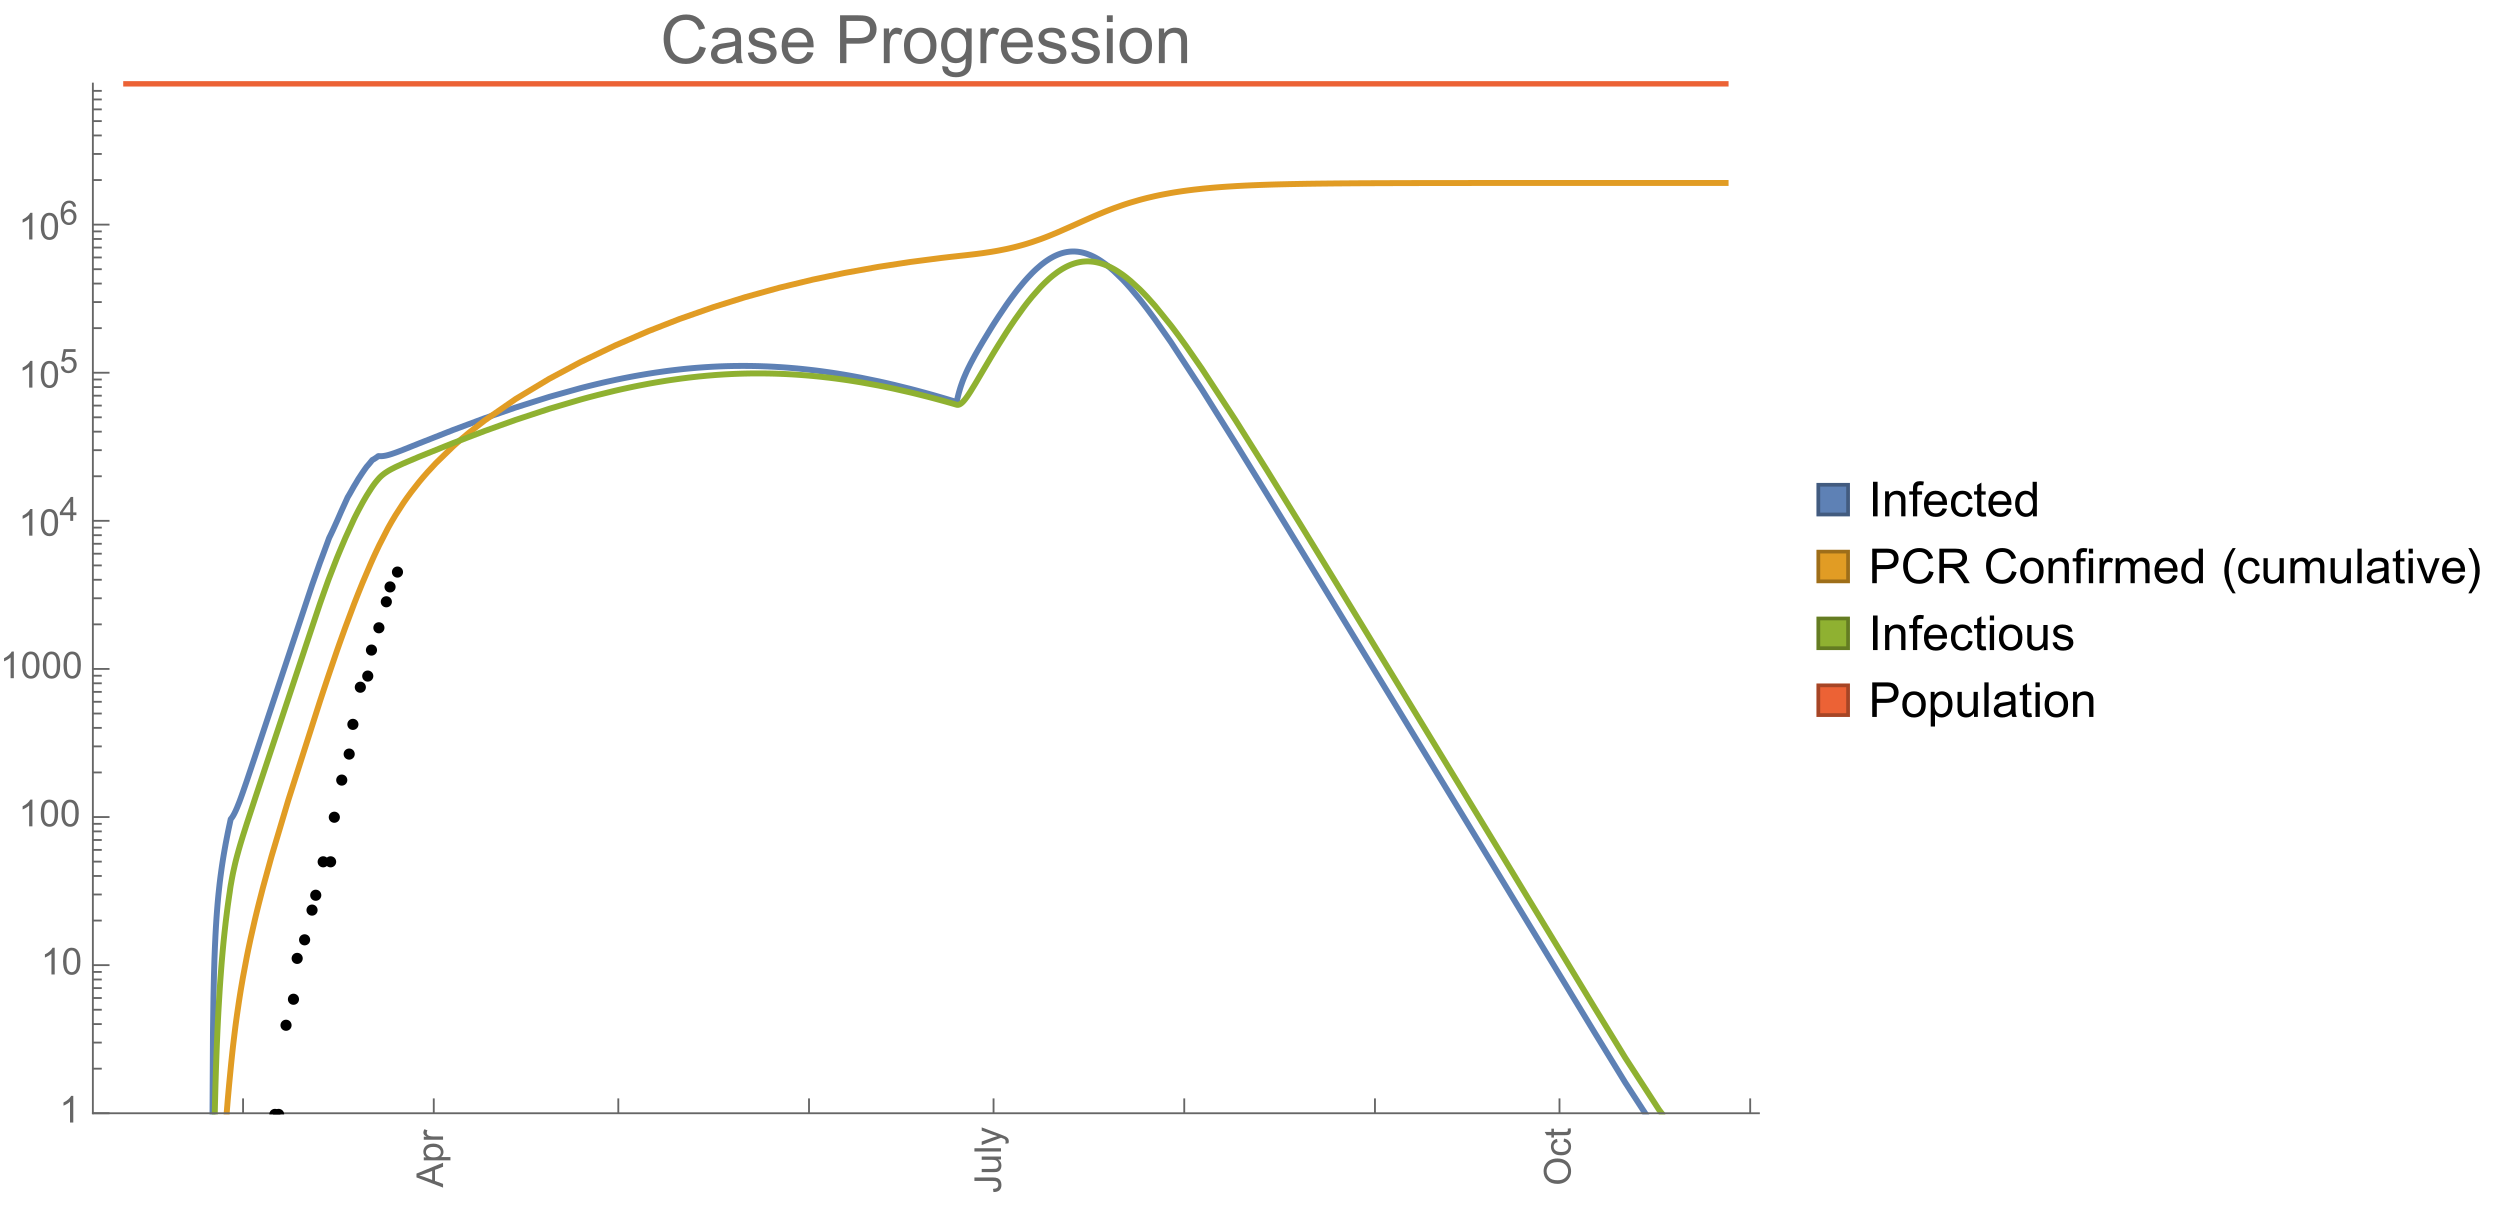<?xml version="1.0" encoding="UTF-8"?>
<svg xmlns="http://www.w3.org/2000/svg" xmlns:xlink="http://www.w3.org/1999/xlink" width="673pt" height="326pt" viewBox="0 0 673 326" version="1.1">
<defs>
<g>
<symbol overflow="visible" id="glyph0-0">
<path style="stroke:none;" d=""/>
</symbol>
<symbol overflow="visible" id="glyph0-1">
<path style="stroke:none;" d="M 0 0.016 L -7.156 -2.734 L -7.156 -3.754 L 0 -6.684 L 0 -5.605 L -2.168 -4.77 L -2.168 -1.777 L 0 -0.992 Z M -2.938 -2.051 L -2.938 -4.477 L -4.922 -3.73 C -5.523 -3.504 -6.02 -3.332 -6.406 -3.223 C -5.945 -3.133 -5.492 -3.004 -5.039 -2.836 Z M -2.938 -2.051 "/>
</symbol>
<symbol overflow="visible" id="glyph0-2">
<path style="stroke:none;" d="M 1.988 -0.66 L -5.188 -0.66 L -5.188 -1.461 L -4.512 -1.461 C -4.773 -1.648 -4.973 -1.863 -5.105 -2.102 C -5.238 -2.34 -5.305 -2.625 -5.305 -2.965 C -5.305 -3.406 -5.188 -3.797 -4.961 -4.137 C -4.734 -4.477 -4.41 -4.73 -3.996 -4.902 C -3.582 -5.074 -3.125 -5.16 -2.633 -5.16 C -2.102 -5.16 -1.625 -5.066 -1.199 -4.875 C -0.773 -4.684 -0.449 -4.41 -0.223 -4.047 C 0.004 -3.684 0.117 -3.301 0.117 -2.898 C 0.117 -2.605 0.055 -2.344 -0.066 -2.113 C -0.191 -1.879 -0.348 -1.688 -0.535 -1.539 L 1.988 -1.539 Z M -2.562 -1.457 C -1.895 -1.457 -1.402 -1.59 -1.082 -1.859 C -0.766 -2.129 -0.605 -2.457 -0.605 -2.844 C -0.605 -3.234 -0.77 -3.566 -1.102 -3.844 C -1.43 -4.125 -1.941 -4.262 -2.637 -4.262 C -3.297 -4.262 -3.793 -4.125 -4.121 -3.855 C -4.449 -3.582 -4.613 -3.258 -4.613 -2.883 C -4.613 -2.508 -4.438 -2.176 -4.09 -1.887 C -3.738 -1.598 -3.23 -1.457 -2.562 -1.457 Z M -2.562 -1.457 "/>
</symbol>
<symbol overflow="visible" id="glyph0-3">
<path style="stroke:none;" d="M 0 -0.648 L -5.188 -0.648 L -5.188 -1.441 L -4.398 -1.441 C -4.766 -1.641 -5.008 -1.828 -5.125 -2 C -5.242 -2.172 -5.305 -2.359 -5.305 -2.562 C -5.305 -2.859 -5.207 -3.16 -5.02 -3.469 L -4.203 -3.164 C -4.332 -2.949 -4.395 -2.734 -4.395 -2.52 C -4.395 -2.328 -4.336 -2.156 -4.223 -2.004 C -4.105 -1.852 -3.945 -1.738 -3.742 -1.676 C -3.43 -1.578 -3.086 -1.527 -2.715 -1.527 L 0 -1.527 Z M 0 -0.648 "/>
</symbol>
<symbol overflow="visible" id="glyph0-4">
<path style="stroke:none;" d="M -2.031 -0.289 L -2.148 -1.145 C -1.602 -1.164 -1.227 -1.27 -1.023 -1.449 C -0.824 -1.633 -0.723 -1.883 -0.723 -2.207 C -0.723 -2.445 -0.777 -2.648 -0.887 -2.82 C -0.996 -2.992 -1.145 -3.113 -1.332 -3.18 C -1.52 -3.242 -1.816 -3.277 -2.227 -3.277 L -7.156 -3.277 L -7.156 -4.223 L -2.281 -4.223 C -1.68 -4.223 -1.219 -4.152 -0.887 -4.008 C -0.559 -3.863 -0.309 -3.633 -0.137 -3.316 C 0.035 -3.004 0.121 -2.637 0.121 -2.211 C 0.121 -1.582 -0.059 -1.102 -0.418 -0.77 C -0.781 -0.438 -1.32 -0.273 -2.031 -0.289 Z M -2.031 -0.289 "/>
</symbol>
<symbol overflow="visible" id="glyph0-5">
<path style="stroke:none;" d="M 0 -4.059 L -0.762 -4.059 C -0.176 -3.656 0.117 -3.105 0.117 -2.414 C 0.117 -2.105 0.059 -1.82 -0.059 -1.555 C -0.176 -1.289 -0.324 -1.094 -0.5 -0.965 C -0.68 -0.836 -0.895 -0.746 -1.152 -0.695 C -1.324 -0.66 -1.598 -0.641 -1.973 -0.641 L -5.188 -0.641 L -5.188 -1.52 L -2.309 -1.52 C -1.852 -1.52 -1.543 -1.535 -1.383 -1.57 C -1.152 -1.625 -0.969 -1.746 -0.836 -1.922 C -0.703 -2.102 -0.641 -2.324 -0.641 -2.586 C -0.641 -2.852 -0.707 -3.098 -0.844 -3.328 C -0.977 -3.562 -1.16 -3.727 -1.395 -3.82 C -1.625 -3.918 -1.965 -3.965 -2.406 -3.965 L -5.188 -3.965 L -5.188 -4.844 L 0 -4.844 Z M 0 -4.059 "/>
</symbol>
<symbol overflow="visible" id="glyph0-6">
<path style="stroke:none;" d="M 0 -0.641 L -7.156 -0.641 L -7.156 -1.52 L 0 -1.52 Z M 0 -0.641 "/>
</symbol>
<symbol overflow="visible" id="glyph0-7">
<path style="stroke:none;" d="M 1.996 -0.621 L 1.172 -0.523 C 1.223 -0.715 1.25 -0.883 1.25 -1.023 C 1.25 -1.219 1.219 -1.375 1.152 -1.492 C 1.086 -1.609 0.996 -1.707 0.879 -1.781 C 0.789 -1.836 0.574 -1.926 0.227 -2.051 C 0.176 -2.066 0.105 -2.094 0.012 -2.129 L -5.188 -0.16 L -5.188 -1.109 L -2.184 -2.188 C -1.801 -2.328 -1.402 -2.453 -0.98 -2.562 C -1.383 -2.664 -1.777 -2.785 -2.164 -2.926 L -5.188 -4.031 L -5.188 -4.914 L 0.09 -2.938 C 0.66 -2.727 1.051 -2.562 1.266 -2.445 C 1.555 -2.289 1.766 -2.109 1.902 -1.91 C 2.039 -1.707 2.105 -1.465 2.105 -1.188 C 2.105 -1.016 2.07 -0.828 1.996 -0.621 Z M 1.996 -0.621 "/>
</symbol>
<symbol overflow="visible" id="glyph0-8">
<path style="stroke:none;" d="M -3.484 -0.484 C -4.672 -0.484 -5.605 -0.801 -6.277 -1.441 C -6.949 -2.078 -7.285 -2.902 -7.285 -3.91 C -7.285 -4.57 -7.129 -5.168 -6.812 -5.699 C -6.496 -6.23 -6.055 -6.633 -5.492 -6.91 C -4.926 -7.188 -4.285 -7.328 -3.57 -7.328 C -2.844 -7.328 -2.195 -7.184 -1.621 -6.891 C -1.047 -6.598 -0.613 -6.18 -0.32 -5.645 C -0.023 -5.109 0.121 -4.527 0.121 -3.906 C 0.121 -3.234 -0.039 -2.629 -0.367 -2.102 C -0.691 -1.57 -1.137 -1.168 -1.699 -0.895 C -2.262 -0.621 -2.859 -0.484 -3.484 -0.484 Z M -3.473 -1.461 C -2.609 -1.461 -1.93 -1.691 -1.434 -2.156 C -0.938 -2.621 -0.688 -3.203 -0.688 -3.902 C -0.688 -4.613 -0.938 -5.199 -1.441 -5.66 C -1.941 -6.121 -2.652 -6.352 -3.574 -6.352 C -4.156 -6.352 -4.664 -6.254 -5.102 -6.059 C -5.535 -5.859 -5.871 -5.57 -6.109 -5.191 C -6.352 -4.812 -6.469 -4.387 -6.469 -3.918 C -6.469 -3.246 -6.238 -2.668 -5.777 -2.184 C -5.316 -1.703 -4.551 -1.461 -3.473 -1.461 Z M -3.473 -1.461 "/>
</symbol>
<symbol overflow="visible" id="glyph0-9">
<path style="stroke:none;" d="M -1.898 -4.043 L -1.785 -4.906 C -1.191 -4.812 -0.727 -4.57 -0.387 -4.184 C -0.051 -3.793 0.117 -3.316 0.117 -2.75 C 0.117 -2.039 -0.113 -1.469 -0.578 -1.039 C -1.043 -0.605 -1.707 -0.391 -2.574 -0.391 C -3.133 -0.391 -3.625 -0.484 -4.043 -0.668 C -4.461 -0.855 -4.777 -1.137 -4.988 -1.516 C -5.199 -1.895 -5.305 -2.309 -5.305 -2.754 C -5.305 -3.316 -5.16 -3.777 -4.875 -4.137 C -4.59 -4.492 -4.188 -4.723 -3.66 -4.824 L -3.531 -3.969 C -3.879 -3.887 -4.141 -3.746 -4.316 -3.539 C -4.492 -3.332 -4.578 -3.082 -4.578 -2.789 C -4.578 -2.348 -4.422 -1.984 -4.105 -1.711 C -3.789 -1.434 -3.285 -1.293 -2.598 -1.293 C -1.902 -1.293 -1.395 -1.426 -1.078 -1.695 C -0.762 -1.961 -0.605 -2.309 -0.605 -2.738 C -0.605 -3.086 -0.711 -3.371 -0.922 -3.602 C -1.133 -3.836 -1.461 -3.98 -1.898 -4.043 Z M -1.898 -4.043 "/>
</symbol>
<symbol overflow="visible" id="glyph0-10">
<path style="stroke:none;" d="M -0.785 -2.578 L -0.008 -2.703 C 0.043 -2.457 0.07 -2.234 0.07 -2.039 C 0.07 -1.723 0.02 -1.477 -0.082 -1.297 C -0.184 -1.121 -0.316 -1 -0.48 -0.93 C -0.645 -0.855 -0.992 -0.82 -1.52 -0.82 L -4.5 -0.82 L -4.5 -0.176 L -5.188 -0.176 L -5.188 -0.82 L -6.469 -0.82 L -6.996 -1.695 L -5.188 -1.695 L -5.188 -2.578 L -4.5 -2.578 L -4.5 -1.695 L -1.469 -1.695 C -1.219 -1.695 -1.059 -1.711 -0.984 -1.742 C -0.914 -1.773 -0.859 -1.82 -0.816 -1.891 C -0.773 -1.961 -0.75 -2.062 -0.75 -2.191 C -0.75 -2.289 -0.762 -2.418 -0.785 -2.578 Z M -0.785 -2.578 "/>
</symbol>
<symbol overflow="visible" id="glyph1-0">
<path style="stroke:none;" d=""/>
</symbol>
<symbol overflow="visible" id="glyph1-1">
<path style="stroke:none;" d="M 3.727 0 L 2.848 0 L 2.848 -5.602 C 2.637 -5.398 2.359 -5.195 2.016 -4.996 C 1.672 -4.793 1.363 -4.641 1.09 -4.539 L 1.09 -5.391 C 1.582 -5.621 2.012 -5.902 2.379 -6.23 C 2.746 -6.559 3.008 -6.879 3.16 -7.188 L 3.727 -7.188 Z M 3.727 0 "/>
</symbol>
<symbol overflow="visible" id="glyph1-2">
<path style="stroke:none;" d="M 0.414 -3.531 C 0.414 -4.375 0.504 -5.059 0.676 -5.574 C 0.852 -6.09 1.109 -6.488 1.453 -6.766 C 1.797 -7.047 2.227 -7.188 2.75 -7.188 C 3.133 -7.188 3.469 -7.109 3.758 -6.957 C 4.047 -6.801 4.289 -6.578 4.477 -6.285 C 4.664 -5.996 4.812 -5.641 4.922 -5.223 C 5.031 -4.805 5.082 -4.238 5.082 -3.531 C 5.082 -2.691 4.996 -2.012 4.824 -1.496 C 4.652 -0.98 4.395 -0.582 4.051 -0.301 C 3.707 -0.02 3.273 0.121 2.75 0.121 C 2.059 0.121 1.516 -0.125 1.125 -0.621 C 0.652 -1.215 0.414 -2.188 0.414 -3.531 Z M 1.32 -3.531 C 1.32 -2.355 1.457 -1.574 1.73 -1.184 C 2.008 -0.797 2.344 -0.602 2.75 -0.602 C 3.152 -0.602 3.492 -0.797 3.766 -1.188 C 4.043 -1.578 4.18 -2.359 4.18 -3.531 C 4.18 -4.711 4.043 -5.492 3.766 -5.879 C 3.492 -6.266 3.148 -6.461 2.738 -6.461 C 2.336 -6.461 2.012 -6.289 1.773 -5.945 C 1.469 -5.512 1.32 -4.707 1.32 -3.531 Z M 1.32 -3.531 "/>
</symbol>
<symbol overflow="visible" id="glyph2-0">
<path style="stroke:none;" d=""/>
</symbol>
<symbol overflow="visible" id="glyph2-1">
<path style="stroke:none;" d="M 2.91 0 L 2.91 -1.543 L 0.113 -1.543 L 0.113 -2.266 L 3.055 -6.441 L 3.699 -6.441 L 3.699 -2.266 L 4.57 -2.266 L 4.57 -1.543 L 3.699 -1.543 L 3.699 0 Z M 2.91 -2.266 L 2.91 -5.172 L 0.891 -2.266 Z M 2.91 -2.266 "/>
</symbol>
<symbol overflow="visible" id="glyph2-2">
<path style="stroke:none;" d="M 0.375 -1.688 L 1.203 -1.758 C 1.266 -1.352 1.41 -1.051 1.633 -0.848 C 1.855 -0.645 2.125 -0.539 2.445 -0.539 C 2.824 -0.539 3.148 -0.684 3.41 -0.973 C 3.672 -1.258 3.805 -1.641 3.805 -2.113 C 3.805 -2.566 3.68 -2.922 3.426 -3.18 C 3.172 -3.441 2.84 -3.574 2.43 -3.574 C 2.176 -3.574 1.945 -3.516 1.742 -3.398 C 1.535 -3.281 1.375 -3.133 1.258 -2.949 L 0.516 -3.047 L 1.137 -6.355 L 4.344 -6.355 L 4.344 -5.598 L 1.77 -5.598 L 1.422 -3.867 C 1.809 -4.137 2.215 -4.273 2.641 -4.273 C 3.203 -4.273 3.68 -4.078 4.066 -3.688 C 4.453 -3.297 4.645 -2.797 4.645 -2.184 C 4.645 -1.602 4.477 -1.098 4.137 -0.672 C 3.723 -0.152 3.156 0.109 2.445 0.109 C 1.859 0.109 1.379 -0.055 1.008 -0.383 C 0.637 -0.711 0.426 -1.145 0.375 -1.688 Z M 0.375 -1.688 "/>
</symbol>
<symbol overflow="visible" id="glyph2-3">
<path style="stroke:none;" d="M 4.477 -4.863 L 3.691 -4.805 C 3.621 -5.113 3.523 -5.34 3.391 -5.48 C 3.18 -5.707 2.914 -5.82 2.602 -5.82 C 2.352 -5.82 2.129 -5.75 1.938 -5.609 C 1.688 -5.426 1.492 -5.16 1.348 -4.812 C 1.203 -4.465 1.133 -3.969 1.125 -3.32 C 1.316 -3.613 1.547 -3.828 1.824 -3.969 C 2.098 -4.109 2.387 -4.18 2.688 -4.18 C 3.215 -4.18 3.664 -3.984 4.035 -3.598 C 4.406 -3.211 4.594 -2.707 4.594 -2.094 C 4.594 -1.688 4.504 -1.312 4.332 -0.965 C 4.156 -0.617 3.918 -0.352 3.613 -0.168 C 3.309 0.016 2.961 0.109 2.574 0.109 C 1.914 0.109 1.379 -0.133 0.961 -0.617 C 0.547 -1.102 0.34 -1.902 0.34 -3.016 C 0.34 -4.262 0.57 -5.164 1.027 -5.73 C 1.43 -6.223 1.969 -6.469 2.648 -6.469 C 3.156 -6.469 3.57 -6.328 3.895 -6.043 C 4.219 -5.758 4.414 -5.367 4.477 -4.863 Z M 1.25 -2.086 C 1.25 -1.812 1.305 -1.555 1.422 -1.305 C 1.539 -1.055 1.699 -0.867 1.906 -0.734 C 2.113 -0.605 2.332 -0.539 2.562 -0.539 C 2.895 -0.539 3.184 -0.676 3.422 -0.945 C 3.664 -1.215 3.785 -1.582 3.785 -2.043 C 3.785 -2.488 3.664 -2.84 3.43 -3.098 C 3.191 -3.352 2.891 -3.48 2.531 -3.48 C 2.172 -3.48 1.871 -3.352 1.621 -3.098 C 1.371 -2.84 1.25 -2.504 1.25 -2.086 Z M 1.25 -2.086 "/>
</symbol>
<symbol overflow="visible" id="glyph3-0">
<path style="stroke:none;" d=""/>
</symbol>
<symbol overflow="visible" id="glyph3-1">
<path style="stroke:none;" d="M 10.582 -4.516 L 12.289 -4.086 C 11.93 -2.688 11.285 -1.617 10.359 -0.883 C 9.43 -0.148 8.293 0.219 6.953 0.219 C 5.562 0.219 4.434 -0.062 3.562 -0.629 C 2.695 -1.195 2.031 -2.012 1.578 -3.086 C 1.125 -4.156 0.898 -5.309 0.898 -6.539 C 0.898 -7.883 1.152 -9.051 1.664 -10.051 C 2.18 -11.051 2.906 -11.809 3.855 -12.328 C 4.801 -12.844 5.844 -13.105 6.977 -13.105 C 8.266 -13.105 9.352 -12.777 10.23 -12.121 C 11.109 -11.465 11.723 -10.539 12.066 -9.352 L 10.391 -8.957 C 10.09 -9.895 9.656 -10.578 9.086 -11.004 C 8.52 -11.43 7.805 -11.645 6.945 -11.645 C 5.953 -11.645 5.125 -11.406 4.461 -10.934 C 3.797 -10.461 3.328 -9.82 3.059 -9.023 C 2.789 -8.223 2.656 -7.398 2.656 -6.547 C 2.656 -5.453 2.812 -4.496 3.133 -3.68 C 3.453 -2.859 3.949 -2.25 4.625 -1.844 C 5.297 -1.441 6.027 -1.238 6.812 -1.238 C 7.766 -1.238 8.574 -1.516 9.238 -2.066 C 9.898 -2.617 10.348 -3.434 10.582 -4.516 Z M 10.582 -4.516 "/>
</symbol>
<symbol overflow="visible" id="glyph3-2">
<path style="stroke:none;" d="M 7.277 -1.152 C 6.691 -0.652 6.129 -0.301 5.586 -0.098 C 5.043 0.109 4.461 0.211 3.84 0.211 C 2.816 0.211 2.027 -0.039 1.477 -0.539 C 0.926 -1.039 0.648 -1.68 0.648 -2.461 C 0.648 -2.918 0.754 -3.336 0.961 -3.715 C 1.172 -4.094 1.441 -4.395 1.781 -4.625 C 2.117 -4.852 2.496 -5.023 2.918 -5.141 C 3.227 -5.223 3.695 -5.305 4.324 -5.379 C 5.602 -5.531 6.543 -5.711 7.145 -5.922 C 7.152 -6.141 7.156 -6.277 7.156 -6.336 C 7.156 -6.98 7.004 -7.438 6.707 -7.699 C 6.301 -8.055 5.703 -8.234 4.906 -8.234 C 4.16 -8.234 3.609 -8.105 3.258 -7.844 C 2.902 -7.582 2.641 -7.121 2.469 -6.461 L 0.922 -6.672 C 1.062 -7.332 1.297 -7.867 1.617 -8.273 C 1.938 -8.68 2.406 -8.996 3.016 -9.215 C 3.625 -9.434 4.328 -9.547 5.133 -9.547 C 5.93 -9.547 6.578 -9.453 7.074 -9.266 C 7.574 -9.078 7.938 -8.84 8.172 -8.555 C 8.406 -8.273 8.57 -7.914 8.664 -7.48 C 8.719 -7.211 8.746 -6.723 8.746 -6.02 L 8.746 -3.91 C 8.746 -2.441 8.777 -1.512 8.848 -1.121 C 8.914 -0.73 9.047 -0.359 9.246 0 L 7.594 0 C 7.43 -0.328 7.324 -0.711 7.277 -1.152 Z M 7.145 -4.684 C 6.57 -4.449 5.711 -4.25 4.562 -4.086 C 3.91 -3.992 3.453 -3.887 3.18 -3.77 C 2.91 -3.652 2.703 -3.48 2.559 -3.258 C 2.41 -3.031 2.336 -2.781 2.336 -2.504 C 2.336 -2.082 2.496 -1.73 2.816 -1.449 C 3.137 -1.168 3.602 -1.027 4.219 -1.027 C 4.828 -1.027 5.371 -1.16 5.844 -1.43 C 6.32 -1.695 6.668 -2.059 6.891 -2.523 C 7.062 -2.879 7.145 -3.406 7.145 -4.105 Z M 7.145 -4.684 "/>
</symbol>
<symbol overflow="visible" id="glyph3-3">
<path style="stroke:none;" d="M 0.555 -2.785 L 2.117 -3.031 C 2.207 -2.406 2.449 -1.926 2.852 -1.59 C 3.254 -1.258 3.812 -1.09 4.535 -1.09 C 5.262 -1.09 5.801 -1.238 6.152 -1.535 C 6.504 -1.828 6.68 -2.176 6.68 -2.574 C 6.68 -2.934 6.523 -3.215 6.215 -3.418 C 5.996 -3.559 5.457 -3.738 4.598 -3.953 C 3.438 -4.246 2.633 -4.5 2.184 -4.715 C 1.734 -4.93 1.395 -5.227 1.164 -5.602 C 0.934 -5.98 0.816 -6.398 0.816 -6.855 C 0.816 -7.273 0.914 -7.656 1.102 -8.012 C 1.293 -8.367 1.555 -8.66 1.883 -8.895 C 2.129 -9.078 2.461 -9.23 2.887 -9.355 C 3.312 -9.48 3.766 -9.547 4.254 -9.547 C 4.984 -9.547 5.629 -9.438 6.184 -9.227 C 6.738 -9.016 7.145 -8.73 7.41 -8.371 C 7.672 -8.012 7.855 -7.531 7.953 -6.926 L 6.406 -6.715 C 6.336 -7.195 6.133 -7.57 5.797 -7.84 C 5.461 -8.109 4.984 -8.242 4.367 -8.242 C 3.641 -8.242 3.125 -8.125 2.812 -7.883 C 2.5 -7.645 2.348 -7.363 2.348 -7.039 C 2.348 -6.836 2.41 -6.648 2.539 -6.484 C 2.668 -6.316 2.871 -6.176 3.148 -6.062 C 3.305 -6.004 3.77 -5.871 4.543 -5.66 C 5.664 -5.359 6.445 -5.117 6.887 -4.926 C 7.328 -4.734 7.676 -4.461 7.93 -4.094 C 8.18 -3.73 8.305 -3.281 8.305 -2.742 C 8.305 -2.215 8.152 -1.719 7.844 -1.254 C 7.535 -0.789 7.094 -0.426 6.512 -0.172 C 5.934 0.082 5.277 0.211 4.543 0.211 C 3.332 0.211 2.406 -0.039 1.77 -0.547 C 1.133 -1.051 0.73 -1.797 0.555 -2.785 Z M 0.555 -2.785 "/>
</symbol>
<symbol overflow="visible" id="glyph3-4">
<path style="stroke:none;" d="M 7.578 -3.008 L 9.211 -2.805 C 8.953 -1.848 8.477 -1.109 7.777 -0.578 C 7.082 -0.051 6.191 0.211 5.105 0.211 C 3.742 0.211 2.66 -0.211 1.859 -1.051 C 1.059 -1.891 0.66 -3.07 0.66 -4.586 C 0.66 -6.156 1.062 -7.375 1.871 -8.242 C 2.68 -9.109 3.73 -9.547 5.02 -9.547 C 6.266 -9.547 7.285 -9.121 8.078 -8.27 C 8.867 -7.422 9.266 -6.227 9.266 -4.684 C 9.266 -4.59 9.262 -4.449 9.254 -4.262 L 2.293 -4.262 C 2.352 -3.238 2.641 -2.453 3.164 -1.906 C 3.688 -1.363 4.336 -1.09 5.117 -1.09 C 5.695 -1.09 6.191 -1.242 6.602 -1.547 C 7.012 -1.852 7.336 -2.336 7.578 -3.008 Z M 2.383 -5.562 L 7.594 -5.562 C 7.523 -6.348 7.324 -6.938 6.996 -7.328 C 6.492 -7.938 5.84 -8.242 5.035 -8.242 C 4.309 -8.242 3.699 -8 3.203 -7.516 C 2.707 -7.027 2.434 -6.379 2.383 -5.562 Z M 2.383 -5.562 "/>
</symbol>
<symbol overflow="visible" id="glyph3-5">
<path style="stroke:none;" d="M 1.391 0 L 1.391 -12.883 L 6.25 -12.883 C 7.105 -12.883 7.758 -12.844 8.211 -12.762 C 8.844 -12.656 9.371 -12.457 9.801 -12.16 C 10.227 -11.863 10.57 -11.449 10.832 -10.914 C 11.094 -10.383 11.223 -9.797 11.223 -9.156 C 11.223 -8.062 10.875 -7.137 10.18 -6.375 C 9.48 -5.617 8.219 -5.238 6.398 -5.238 L 3.094 -5.238 L 3.094 0 Z M 3.094 -6.758 L 6.426 -6.758 C 7.527 -6.758 8.309 -6.965 8.773 -7.375 C 9.234 -7.785 9.465 -8.359 9.465 -9.105 C 9.465 -9.645 9.328 -10.105 9.059 -10.488 C 8.785 -10.875 8.426 -11.125 7.98 -11.25 C 7.695 -11.328 7.164 -11.363 6.391 -11.363 L 3.094 -11.363 Z M 3.094 -6.758 "/>
</symbol>
<symbol overflow="visible" id="glyph3-6">
<path style="stroke:none;" d="M 1.168 0 L 1.168 -9.336 L 2.594 -9.336 L 2.594 -7.918 C 2.957 -8.582 3.293 -9.016 3.598 -9.227 C 3.906 -9.438 4.246 -9.547 4.613 -9.547 C 5.148 -9.547 5.688 -9.375 6.242 -9.035 L 5.695 -7.566 C 5.309 -7.797 4.922 -7.91 4.535 -7.91 C 4.188 -7.91 3.879 -7.805 3.602 -7.598 C 3.328 -7.391 3.133 -7.102 3.016 -6.734 C 2.84 -6.172 2.75 -5.555 2.75 -4.887 L 2.75 0 Z M 1.168 0 "/>
</symbol>
<symbol overflow="visible" id="glyph3-7">
<path style="stroke:none;" d="M 0.598 -4.668 C 0.598 -6.395 1.078 -7.676 2.039 -8.508 C 2.844 -9.199 3.82 -9.547 4.977 -9.547 C 6.258 -9.547 7.305 -9.125 8.121 -8.285 C 8.938 -7.445 9.344 -6.281 9.344 -4.797 C 9.344 -3.598 9.164 -2.652 8.801 -1.965 C 8.441 -1.277 7.918 -0.742 7.23 -0.359 C 6.539 0.02 5.789 0.211 4.977 0.211 C 3.668 0.211 2.613 -0.207 1.805 -1.047 C 1 -1.883 0.598 -3.09 0.598 -4.668 Z M 2.223 -4.668 C 2.223 -3.473 2.484 -2.578 3.008 -1.98 C 3.527 -1.387 4.184 -1.09 4.977 -1.09 C 5.762 -1.09 6.414 -1.391 6.934 -1.984 C 7.457 -2.582 7.719 -3.496 7.719 -4.719 C 7.719 -5.875 7.453 -6.75 6.93 -7.344 C 6.406 -7.938 5.754 -8.234 4.977 -8.234 C 4.184 -8.234 3.527 -7.938 3.008 -7.348 C 2.484 -6.758 2.223 -5.863 2.223 -4.668 Z M 2.223 -4.668 "/>
</symbol>
<symbol overflow="visible" id="glyph3-8">
<path style="stroke:none;" d="M 0.898 0.773 L 2.434 1 C 2.5 1.477 2.68 1.82 2.969 2.039 C 3.363 2.332 3.898 2.477 4.578 2.477 C 5.312 2.477 5.875 2.332 6.273 2.039 C 6.672 1.746 6.945 1.336 7.086 0.809 C 7.168 0.484 7.203 -0.191 7.199 -1.223 C 6.508 -0.406 5.645 0 4.613 0 C 3.332 0 2.336 -0.461 1.633 -1.391 C 0.93 -2.316 0.578 -3.426 0.578 -4.719 C 0.578 -5.609 0.742 -6.434 1.062 -7.184 C 1.387 -7.938 1.852 -8.52 2.465 -8.93 C 3.078 -9.34 3.797 -9.547 4.625 -9.547 C 5.727 -9.547 6.633 -9.102 7.348 -8.211 L 7.348 -9.336 L 8.805 -9.336 L 8.805 -1.266 C 8.805 0.188 8.66 1.219 8.363 1.824 C 8.066 2.43 7.598 2.91 6.957 3.262 C 6.316 3.613 5.523 3.789 4.586 3.789 C 3.473 3.789 2.574 3.539 1.891 3.035 C 1.203 2.535 0.875 1.781 0.898 0.773 Z M 2.207 -4.836 C 2.207 -3.609 2.449 -2.715 2.938 -2.152 C 3.422 -1.59 4.031 -1.309 4.766 -1.309 C 5.492 -1.309 6.102 -1.59 6.594 -2.148 C 7.086 -2.707 7.328 -3.586 7.328 -4.781 C 7.328 -5.922 7.078 -6.785 6.57 -7.367 C 6.062 -7.945 5.453 -8.234 4.738 -8.234 C 4.035 -8.234 3.438 -7.949 2.945 -7.379 C 2.453 -6.809 2.207 -5.961 2.207 -4.836 Z M 2.207 -4.836 "/>
</symbol>
<symbol overflow="visible" id="glyph3-9">
<path style="stroke:none;" d="M 1.195 -11.066 L 1.195 -12.883 L 2.777 -12.883 L 2.777 -11.066 Z M 1.195 0 L 1.195 -9.336 L 2.777 -9.336 L 2.777 0 Z M 1.195 0 "/>
</symbol>
<symbol overflow="visible" id="glyph3-10">
<path style="stroke:none;" d="M 1.188 0 L 1.188 -9.336 L 2.609 -9.336 L 2.609 -8.008 C 3.297 -9.031 4.285 -9.547 5.582 -9.547 C 6.145 -9.547 6.66 -9.445 7.133 -9.242 C 7.605 -9.039 7.957 -8.773 8.191 -8.445 C 8.426 -8.117 8.59 -7.727 8.684 -7.277 C 8.742 -6.984 8.773 -6.473 8.773 -5.738 L 8.773 0 L 7.188 0 L 7.188 -5.68 C 7.188 -6.324 7.129 -6.805 7.004 -7.125 C 6.883 -7.445 6.664 -7.699 6.352 -7.887 C 6.039 -8.078 5.668 -8.172 5.246 -8.172 C 4.574 -8.172 3.992 -7.961 3.504 -7.531 C 3.016 -7.105 2.77 -6.293 2.77 -5.098 L 2.77 0 Z M 1.188 0 "/>
</symbol>
<symbol overflow="visible" id="glyph4-0">
<path style="stroke:none;" d=""/>
</symbol>
<symbol overflow="visible" id="glyph4-1">
<path style="stroke:none;" d="M 1.211 0 L 1.211 -9.305 L 2.445 -9.305 L 2.445 0 Z M 1.211 0 "/>
</symbol>
<symbol overflow="visible" id="glyph4-2">
<path style="stroke:none;" d="M 0.855 0 L 0.855 -6.742 L 1.887 -6.742 L 1.887 -5.781 C 2.383 -6.523 3.094 -6.895 4.031 -6.895 C 4.438 -6.895 4.809 -6.82 5.152 -6.676 C 5.492 -6.527 5.746 -6.336 5.914 -6.102 C 6.086 -5.863 6.203 -5.582 6.273 -5.258 C 6.312 -5.047 6.336 -4.676 6.336 -4.145 L 6.336 0 L 5.191 0 L 5.191 -4.102 C 5.191 -4.566 5.148 -4.914 5.059 -5.145 C 4.969 -5.375 4.812 -5.559 4.586 -5.695 C 4.359 -5.836 4.094 -5.902 3.789 -5.902 C 3.305 -5.902 2.883 -5.75 2.531 -5.441 C 2.176 -5.133 2 -4.547 2 -3.68 L 2 0 Z M 0.855 0 "/>
</symbol>
<symbol overflow="visible" id="glyph4-3">
<path style="stroke:none;" d="M 1.129 0 L 1.129 -5.852 L 0.121 -5.852 L 0.121 -6.742 L 1.129 -6.742 L 1.129 -7.457 C 1.129 -7.91 1.172 -8.246 1.25 -8.469 C 1.359 -8.766 1.555 -9.004 1.832 -9.188 C 2.109 -9.371 2.496 -9.465 2.996 -9.465 C 3.316 -9.465 3.672 -9.426 4.062 -9.352 L 3.891 -8.352 C 3.652 -8.395 3.43 -8.418 3.219 -8.418 C 2.871 -8.418 2.625 -8.344 2.48 -8.195 C 2.336 -8.047 2.266 -7.77 2.266 -7.363 L 2.266 -6.742 L 3.578 -6.742 L 3.578 -5.852 L 2.266 -5.852 L 2.266 0 Z M 1.129 0 "/>
</symbol>
<symbol overflow="visible" id="glyph4-4">
<path style="stroke:none;" d="M 5.473 -2.172 L 6.652 -2.023 C 6.465 -1.336 6.121 -0.801 5.617 -0.418 C 5.113 -0.039 4.473 0.152 3.688 0.152 C 2.703 0.152 1.922 -0.152 1.344 -0.758 C 0.766 -1.367 0.477 -2.219 0.477 -3.312 C 0.477 -4.445 0.77 -5.328 1.352 -5.953 C 1.938 -6.578 2.695 -6.895 3.625 -6.895 C 4.527 -6.895 5.262 -6.586 5.832 -5.973 C 6.406 -5.359 6.691 -4.496 6.691 -3.383 C 6.691 -3.316 6.688 -3.215 6.684 -3.078 L 1.656 -3.078 C 1.699 -2.336 1.91 -1.77 2.285 -1.379 C 2.66 -0.984 3.133 -0.789 3.695 -0.789 C 4.113 -0.789 4.473 -0.898 4.766 -1.117 C 5.062 -1.336 5.297 -1.688 5.473 -2.172 Z M 1.719 -4.02 L 5.484 -4.02 C 5.434 -4.586 5.289 -5.012 5.055 -5.293 C 4.688 -5.734 4.219 -5.953 3.637 -5.953 C 3.113 -5.953 2.672 -5.777 2.312 -5.426 C 1.957 -5.074 1.758 -4.605 1.719 -4.02 Z M 1.719 -4.02 "/>
</symbol>
<symbol overflow="visible" id="glyph4-5">
<path style="stroke:none;" d="M 5.258 -2.469 L 6.379 -2.324 C 6.258 -1.551 5.941 -0.941 5.438 -0.504 C 4.93 -0.066 4.309 0.152 3.574 0.152 C 2.652 0.152 1.91 -0.148 1.348 -0.754 C 0.789 -1.355 0.508 -2.219 0.508 -3.344 C 0.508 -4.074 0.629 -4.711 0.871 -5.258 C 1.109 -5.801 1.477 -6.211 1.973 -6.484 C 2.465 -6.758 3 -6.895 3.578 -6.895 C 4.312 -6.895 4.91 -6.707 5.375 -6.34 C 5.84 -5.969 6.141 -5.441 6.273 -4.762 L 5.16 -4.59 C 5.055 -5.043 4.867 -5.383 4.598 -5.609 C 4.328 -5.84 4.004 -5.953 3.625 -5.953 C 3.051 -5.953 2.582 -5.746 2.223 -5.336 C 1.863 -4.922 1.684 -4.27 1.684 -3.375 C 1.684 -2.469 1.855 -1.812 2.203 -1.402 C 2.551 -0.992 3.004 -0.789 3.562 -0.789 C 4.012 -0.789 4.383 -0.926 4.684 -1.199 C 4.984 -1.477 5.176 -1.898 5.258 -2.469 Z M 5.258 -2.469 "/>
</symbol>
<symbol overflow="visible" id="glyph4-6">
<path style="stroke:none;" d="M 3.352 -1.023 L 3.516 -0.012 C 3.195 0.055 2.906 0.09 2.652 0.09 C 2.238 0.09 1.918 0.023 1.688 -0.109 C 1.461 -0.238 1.301 -0.41 1.207 -0.625 C 1.113 -0.84 1.066 -1.289 1.066 -1.973 L 1.066 -5.852 L 0.227 -5.852 L 0.227 -6.742 L 1.066 -6.742 L 1.066 -8.41 L 2.203 -9.098 L 2.203 -6.742 L 3.352 -6.742 L 3.352 -5.852 L 2.203 -5.852 L 2.203 -1.91 C 2.203 -1.586 2.223 -1.375 2.262 -1.281 C 2.305 -1.188 2.367 -1.113 2.461 -1.059 C 2.551 -1.004 2.68 -0.977 2.852 -0.977 C 2.977 -0.977 3.145 -0.992 3.352 -1.023 Z M 3.352 -1.023 "/>
</symbol>
<symbol overflow="visible" id="glyph4-7">
<path style="stroke:none;" d="M 5.23 0 L 5.23 -0.852 C 4.805 -0.184 4.176 0.152 3.344 0.152 C 2.809 0.152 2.312 0.004 1.863 -0.293 C 1.414 -0.59 1.062 -1 0.816 -1.531 C 0.57 -2.062 0.445 -2.676 0.445 -3.363 C 0.445 -4.035 0.555 -4.648 0.781 -5.195 C 1.004 -5.742 1.34 -6.164 1.789 -6.457 C 2.238 -6.75 2.738 -6.895 3.293 -6.895 C 3.699 -6.895 4.062 -6.809 4.379 -6.637 C 4.695 -6.465 4.957 -6.242 5.156 -5.969 L 5.156 -9.305 L 6.289 -9.305 L 6.289 0 Z M 1.617 -3.363 C 1.617 -2.5 1.801 -1.855 2.164 -1.43 C 2.527 -1 2.957 -0.789 3.453 -0.789 C 3.953 -0.789 4.375 -0.992 4.727 -1.398 C 5.074 -1.809 5.25 -2.43 5.25 -3.27 C 5.25 -4.191 5.07 -4.867 4.715 -5.301 C 4.359 -5.73 3.922 -5.949 3.402 -5.949 C 2.895 -5.949 2.469 -5.742 2.129 -5.324 C 1.789 -4.91 1.617 -4.258 1.617 -3.363 Z M 1.617 -3.363 "/>
</symbol>
<symbol overflow="visible" id="glyph4-8">
<path style="stroke:none;" d="M 1.004 0 L 1.004 -9.305 L 4.512 -9.305 C 5.129 -9.305 5.602 -9.277 5.93 -9.219 C 6.387 -9.141 6.77 -8.996 7.078 -8.781 C 7.387 -8.566 7.637 -8.27 7.824 -7.883 C 8.012 -7.5 8.105 -7.074 8.105 -6.613 C 8.105 -5.824 7.855 -5.152 7.352 -4.605 C 6.848 -4.059 5.938 -3.781 4.621 -3.781 L 2.234 -3.781 L 2.234 0 Z M 2.234 -4.883 L 4.641 -4.883 C 5.438 -4.883 6 -5.031 6.336 -5.324 C 6.668 -5.621 6.836 -6.039 6.836 -6.578 C 6.836 -6.965 6.738 -7.297 6.543 -7.574 C 6.344 -7.852 6.086 -8.035 5.766 -8.125 C 5.559 -8.18 5.172 -8.207 4.613 -8.207 L 2.234 -8.207 Z M 2.234 -4.883 "/>
</symbol>
<symbol overflow="visible" id="glyph4-9">
<path style="stroke:none;" d="M 7.641 -3.262 L 8.875 -2.953 C 8.617 -1.941 8.152 -1.168 7.48 -0.637 C 6.809 -0.105 5.988 0.16 5.02 0.16 C 4.016 0.16 3.203 -0.047 2.574 -0.453 C 1.945 -0.863 1.469 -1.453 1.141 -2.227 C 0.812 -3 0.648 -3.836 0.648 -4.723 C 0.648 -5.691 0.832 -6.535 1.203 -7.258 C 1.574 -7.98 2.102 -8.527 2.785 -8.902 C 3.469 -9.277 4.219 -9.465 5.039 -9.465 C 5.969 -9.465 6.754 -9.227 7.391 -8.754 C 8.023 -8.281 8.465 -7.613 8.715 -6.754 L 7.504 -6.469 C 7.289 -7.145 6.973 -7.637 6.562 -7.945 C 6.152 -8.254 5.637 -8.41 5.016 -8.41 C 4.301 -8.41 3.703 -8.238 3.223 -7.898 C 2.742 -7.555 2.402 -7.094 2.211 -6.516 C 2.016 -5.938 1.918 -5.344 1.918 -4.73 C 1.918 -3.938 2.031 -3.246 2.262 -2.656 C 2.492 -2.066 2.852 -1.625 3.34 -1.332 C 3.824 -1.039 4.352 -0.895 4.918 -0.895 C 5.609 -0.895 6.191 -1.094 6.672 -1.492 C 7.148 -1.891 7.473 -2.48 7.641 -3.262 Z M 7.641 -3.262 "/>
</symbol>
<symbol overflow="visible" id="glyph4-10">
<path style="stroke:none;" d="M 1.023 0 L 1.023 -9.305 L 5.148 -9.305 C 5.977 -9.305 6.609 -9.223 7.039 -9.055 C 7.473 -8.887 7.816 -8.594 8.074 -8.168 C 8.332 -7.746 8.461 -7.277 8.461 -6.766 C 8.461 -6.105 8.246 -5.551 7.82 -5.098 C 7.395 -4.645 6.734 -4.355 5.84 -4.234 C 6.164 -4.078 6.414 -3.922 6.582 -3.77 C 6.941 -3.441 7.281 -3.027 7.605 -2.531 L 9.223 0 L 7.676 0 L 6.441 -1.938 C 6.082 -2.496 5.785 -2.922 5.555 -3.219 C 5.32 -3.516 5.113 -3.723 4.93 -3.84 C 4.746 -3.957 4.559 -4.043 4.367 -4.086 C 4.227 -4.117 4 -4.133 3.68 -4.133 L 2.254 -4.133 L 2.254 0 Z M 2.254 -5.199 L 4.898 -5.199 C 5.461 -5.199 5.902 -5.258 6.219 -5.375 C 6.539 -5.492 6.781 -5.676 6.945 -5.934 C 7.109 -6.188 7.191 -6.465 7.191 -6.766 C 7.191 -7.207 7.031 -7.57 6.711 -7.852 C 6.391 -8.137 5.887 -8.277 5.199 -8.277 L 2.254 -8.277 Z M 2.254 -5.199 "/>
</symbol>
<symbol overflow="visible" id="glyph4-11">
<path style="stroke:none;" d="M 0.43 -3.371 C 0.43 -4.617 0.777 -5.543 1.473 -6.145 C 2.051 -6.645 2.758 -6.895 3.594 -6.895 C 4.52 -6.895 5.277 -6.59 5.867 -5.984 C 6.453 -5.375 6.746 -4.535 6.746 -3.465 C 6.746 -2.598 6.617 -1.914 6.355 -1.418 C 6.098 -0.922 5.719 -0.535 5.223 -0.262 C 4.723 0.016 4.18 0.152 3.594 0.152 C 2.648 0.152 1.887 -0.148 1.305 -0.754 C 0.723 -1.359 0.43 -2.23 0.43 -3.371 Z M 1.605 -3.371 C 1.605 -2.508 1.793 -1.859 2.172 -1.43 C 2.547 -1 3.023 -0.789 3.594 -0.789 C 4.16 -0.789 4.633 -1.004 5.008 -1.434 C 5.383 -1.867 5.574 -2.523 5.574 -3.41 C 5.574 -4.242 5.383 -4.875 5.004 -5.305 C 4.625 -5.734 4.156 -5.949 3.594 -5.949 C 3.023 -5.949 2.547 -5.734 2.172 -5.305 C 1.793 -4.879 1.605 -4.234 1.605 -3.371 Z M 1.605 -3.371 "/>
</symbol>
<symbol overflow="visible" id="glyph4-12">
<path style="stroke:none;" d="M 0.863 -7.992 L 0.863 -9.305 L 2.008 -9.305 L 2.008 -7.992 Z M 0.863 0 L 0.863 -6.742 L 2.008 -6.742 L 2.008 0 Z M 0.863 0 "/>
</symbol>
<symbol overflow="visible" id="glyph4-13">
<path style="stroke:none;" d="M 0.844 0 L 0.844 -6.742 L 1.871 -6.742 L 1.871 -5.719 C 2.133 -6.195 2.379 -6.512 2.598 -6.664 C 2.82 -6.816 3.066 -6.895 3.332 -6.895 C 3.719 -6.895 4.109 -6.77 4.508 -6.523 L 4.113 -5.465 C 3.836 -5.629 3.555 -5.711 3.273 -5.711 C 3.023 -5.711 2.801 -5.637 2.602 -5.488 C 2.402 -5.336 2.262 -5.129 2.176 -4.863 C 2.051 -4.457 1.988 -4.012 1.988 -3.531 L 1.988 0 Z M 0.844 0 "/>
</symbol>
<symbol overflow="visible" id="glyph4-14">
<path style="stroke:none;" d="M 0.855 0 L 0.855 -6.742 L 1.879 -6.742 L 1.879 -5.797 C 2.09 -6.125 2.371 -6.391 2.723 -6.594 C 3.074 -6.793 3.473 -6.895 3.922 -6.895 C 4.422 -6.895 4.832 -6.789 5.152 -6.582 C 5.473 -6.375 5.695 -6.086 5.828 -5.711 C 6.359 -6.5 7.055 -6.895 7.91 -6.895 C 8.578 -6.895 9.094 -6.707 9.453 -6.34 C 9.812 -5.969 9.992 -5.398 9.992 -4.629 L 9.992 0 L 8.855 0 L 8.855 -4.246 C 8.855 -4.703 8.816 -5.031 8.742 -5.234 C 8.668 -5.434 8.535 -5.598 8.34 -5.719 C 8.145 -5.844 7.918 -5.902 7.656 -5.902 C 7.18 -5.902 6.789 -5.746 6.477 -5.43 C 6.164 -5.113 6.004 -4.609 6.004 -3.918 L 6.004 0 L 4.863 0 L 4.863 -4.379 C 4.863 -4.887 4.77 -5.27 4.582 -5.523 C 4.398 -5.777 4.094 -5.902 3.668 -5.902 C 3.348 -5.902 3.051 -5.82 2.777 -5.648 C 2.504 -5.48 2.305 -5.234 2.184 -4.906 C 2.062 -4.582 2 -4.109 2 -3.496 L 2 0 Z M 0.855 0 "/>
</symbol>
<symbol overflow="visible" id="glyph4-15">
<path style="stroke:none;" d="M 5.273 0 L 5.273 -0.992 C 4.75 -0.23 4.039 0.152 3.137 0.152 C 2.738 0.152 2.367 0.078 2.023 -0.078 C 1.676 -0.23 1.422 -0.422 1.254 -0.652 C 1.086 -0.883 0.969 -1.164 0.902 -1.5 C 0.855 -1.723 0.832 -2.078 0.832 -2.562 L 0.832 -6.742 L 1.973 -6.742 L 1.973 -3.004 C 1.973 -2.406 1.996 -2.004 2.043 -1.797 C 2.117 -1.496 2.27 -1.262 2.5 -1.09 C 2.734 -0.918 3.023 -0.832 3.363 -0.832 C 3.707 -0.832 4.027 -0.918 4.328 -1.094 C 4.629 -1.27 4.844 -1.508 4.969 -1.812 C 5.094 -2.113 5.156 -2.555 5.156 -3.129 L 5.156 -6.742 L 6.297 -6.742 L 6.297 0 Z M 5.273 0 "/>
</symbol>
<symbol overflow="visible" id="glyph4-16">
<path style="stroke:none;" d="M 0.832 0 L 0.832 -9.305 L 1.973 -9.305 L 1.973 0 Z M 0.832 0 "/>
</symbol>
<symbol overflow="visible" id="glyph4-17">
<path style="stroke:none;" d="M 5.258 -0.832 C 4.832 -0.473 4.426 -0.219 4.035 -0.07 C 3.645 0.078 3.223 0.152 2.773 0.152 C 2.031 0.152 1.465 -0.027 1.066 -0.391 C 0.668 -0.754 0.469 -1.215 0.469 -1.777 C 0.469 -2.109 0.543 -2.41 0.695 -2.684 C 0.844 -2.957 1.043 -3.172 1.285 -3.34 C 1.527 -3.504 1.805 -3.629 2.109 -3.715 C 2.332 -3.773 2.672 -3.828 3.125 -3.883 C 4.047 -3.992 4.727 -4.125 5.16 -4.277 C 5.164 -4.434 5.168 -4.535 5.168 -4.578 C 5.168 -5.043 5.059 -5.371 4.844 -5.562 C 4.551 -5.82 4.117 -5.949 3.543 -5.949 C 3.004 -5.949 2.609 -5.855 2.352 -5.664 C 2.094 -5.477 1.906 -5.145 1.785 -4.664 L 0.668 -4.816 C 0.77 -5.297 0.934 -5.684 1.168 -5.977 C 1.402 -6.27 1.738 -6.496 2.176 -6.656 C 2.617 -6.812 3.129 -6.895 3.707 -6.895 C 4.281 -6.895 4.75 -6.824 5.109 -6.691 C 5.469 -6.555 5.734 -6.383 5.902 -6.18 C 6.07 -5.973 6.191 -5.715 6.258 -5.402 C 6.297 -5.207 6.316 -4.855 6.316 -4.348 L 6.316 -2.824 C 6.316 -1.762 6.34 -1.09 6.391 -0.809 C 6.438 -0.527 6.535 -0.258 6.68 0 L 5.484 0 C 5.367 -0.238 5.289 -0.516 5.258 -0.832 Z M 5.16 -3.383 C 4.746 -3.215 4.125 -3.07 3.293 -2.953 C 2.824 -2.883 2.492 -2.809 2.297 -2.723 C 2.102 -2.637 1.953 -2.516 1.848 -2.352 C 1.742 -2.188 1.688 -2.008 1.688 -1.809 C 1.688 -1.504 1.805 -1.25 2.035 -1.047 C 2.266 -0.844 2.602 -0.742 3.047 -0.742 C 3.488 -0.742 3.879 -0.84 4.223 -1.031 C 4.562 -1.223 4.816 -1.488 4.977 -1.82 C 5.098 -2.078 5.16 -2.461 5.16 -2.965 Z M 5.16 -3.383 "/>
</symbol>
<symbol overflow="visible" id="glyph4-18">
<path style="stroke:none;" d="M 2.73 0 L 0.164 -6.742 L 1.371 -6.742 L 2.82 -2.703 C 2.977 -2.27 3.117 -1.816 3.25 -1.344 C 3.352 -1.699 3.492 -2.129 3.676 -2.629 L 5.172 -6.742 L 6.348 -6.742 L 3.797 0 Z M 2.73 0 "/>
</symbol>
<symbol overflow="visible" id="glyph4-19">
<path style="stroke:none;" d="M 0.398 -2.012 L 1.531 -2.191 C 1.594 -1.738 1.77 -1.391 2.059 -1.148 C 2.348 -0.906 2.754 -0.789 3.273 -0.789 C 3.801 -0.789 4.188 -0.895 4.445 -1.109 C 4.699 -1.32 4.824 -1.57 4.824 -1.859 C 4.824 -2.117 4.711 -2.32 4.488 -2.469 C 4.332 -2.57 3.941 -2.699 3.32 -2.855 C 2.48 -3.066 1.902 -3.25 1.578 -3.406 C 1.254 -3.559 1.008 -3.773 0.84 -4.047 C 0.672 -4.32 0.59 -4.621 0.59 -4.953 C 0.59 -5.254 0.66 -5.531 0.797 -5.785 C 0.934 -6.043 1.121 -6.254 1.359 -6.422 C 1.535 -6.555 1.777 -6.668 2.086 -6.758 C 2.391 -6.848 2.723 -6.895 3.07 -6.895 C 3.602 -6.895 4.066 -6.816 4.465 -6.664 C 4.867 -6.512 5.16 -6.305 5.352 -6.047 C 5.543 -5.785 5.672 -5.438 5.746 -5 L 4.629 -4.852 C 4.578 -5.195 4.43 -5.469 4.188 -5.664 C 3.945 -5.859 3.598 -5.953 3.156 -5.953 C 2.629 -5.953 2.254 -5.867 2.031 -5.695 C 1.809 -5.52 1.695 -5.316 1.695 -5.086 C 1.695 -4.938 1.742 -4.805 1.836 -4.684 C 1.93 -4.562 2.074 -4.461 2.273 -4.379 C 2.387 -4.336 2.723 -4.242 3.281 -4.086 C 4.09 -3.871 4.652 -3.695 4.973 -3.559 C 5.293 -3.422 5.543 -3.219 5.727 -2.957 C 5.906 -2.695 6 -2.371 6 -1.98 C 6 -1.602 5.887 -1.242 5.664 -0.906 C 5.441 -0.57 5.121 -0.309 4.703 -0.125 C 4.285 0.059 3.812 0.152 3.281 0.152 C 2.406 0.152 1.738 -0.031 1.277 -0.395 C 0.82 -0.758 0.527 -1.297 0.398 -2.012 Z M 0.398 -2.012 "/>
</symbol>
<symbol overflow="visible" id="glyph4-20">
<path style="stroke:none;" d="M 0.855 2.582 L 0.855 -6.742 L 1.898 -6.742 L 1.898 -5.867 C 2.145 -6.207 2.422 -6.465 2.73 -6.637 C 3.039 -6.809 3.414 -6.895 3.852 -6.895 C 4.43 -6.895 4.938 -6.746 5.375 -6.449 C 5.816 -6.152 6.148 -5.734 6.375 -5.195 C 6.598 -4.656 6.711 -4.066 6.711 -3.422 C 6.711 -2.73 6.586 -2.109 6.34 -1.559 C 6.09 -1.008 5.73 -0.582 5.258 -0.289 C 4.785 0.004 4.289 0.152 3.77 0.152 C 3.391 0.152 3.047 0.07 2.746 -0.09 C 2.441 -0.25 2.195 -0.453 2 -0.699 L 2 2.582 Z M 1.891 -3.332 C 1.891 -2.465 2.066 -1.824 2.418 -1.41 C 2.77 -0.996 3.195 -0.789 3.695 -0.789 C 4.203 -0.789 4.637 -1 5 -1.43 C 5.359 -1.859 5.543 -2.527 5.543 -3.43 C 5.543 -4.289 5.363 -4.93 5.012 -5.359 C 4.656 -5.785 4.234 -6 3.746 -6 C 3.258 -6 2.828 -5.77 2.453 -5.316 C 2.078 -4.859 1.891 -4.199 1.891 -3.332 Z M 1.891 -3.332 "/>
</symbol>
<symbol overflow="visible" id="glyph5-0">
<path style="stroke:none;" d=""/>
</symbol>
<symbol overflow="visible" id="glyph5-1">
<path style="stroke:none;" d="M 3.859 2.73 L 3.039 2.73 C 2.703 2.297 2.395 1.844 2.117 1.363 C 1.84 0.883 1.602 0.383 1.402 -0.133 C 1.203 -0.648 1.051 -1.18 0.941 -1.719 C 0.836 -2.262 0.781 -2.809 0.781 -3.363 C 0.781 -3.926 0.836 -4.477 0.945 -5.02 C 1.055 -5.559 1.211 -6.082 1.41 -6.594 C 1.609 -7.105 1.848 -7.602 2.125 -8.082 C 2.402 -8.562 2.707 -9.023 3.039 -9.465 L 3.859 -9.465 C 3.559 -8.973 3.289 -8.488 3.055 -8.016 C 2.816 -7.539 2.617 -7.055 2.457 -6.559 C 2.297 -6.066 2.172 -5.559 2.09 -5.035 C 2.004 -4.516 1.961 -3.961 1.961 -3.375 C 1.961 -2.836 2.008 -2.297 2.098 -1.766 C 2.188 -1.23 2.316 -0.707 2.48 -0.195 C 2.648 0.32 2.848 0.82 3.078 1.312 C 3.312 1.801 3.57 2.273 3.859 2.73 Z M 3.859 2.73 "/>
</symbol>
<symbol overflow="visible" id="glyph5-2">
<path style="stroke:none;" d="M 3.547 -3.363 C 3.547 -2.805 3.492 -2.258 3.383 -1.719 C 3.273 -1.18 3.117 -0.652 2.922 -0.141 C 2.723 0.371 2.484 0.867 2.207 1.348 C 1.93 1.828 1.621 2.289 1.289 2.73 L 0.469 2.73 C 0.766 2.246 1.031 1.766 1.27 1.289 C 1.508 0.812 1.707 0.324 1.867 -0.172 C 2.027 -0.668 2.152 -1.176 2.238 -1.703 C 2.324 -2.227 2.367 -2.777 2.367 -3.352 C 2.367 -3.895 2.32 -4.43 2.23 -4.965 C 2.141 -5.496 2.012 -6.02 1.848 -6.535 C 1.684 -7.051 1.48 -7.551 1.246 -8.043 C 1.012 -8.535 0.754 -9.008 0.469 -9.465 L 1.289 -9.465 C 1.629 -9.031 1.938 -8.578 2.215 -8.098 C 2.496 -7.617 2.734 -7.117 2.93 -6.598 C 3.125 -6.078 3.277 -5.551 3.387 -5.004 C 3.496 -4.461 3.547 -3.914 3.547 -3.363 Z M 3.547 -3.363 "/>
</symbol>
</g>
<clipPath id="clip1">
  <path d="M 49 60 L 451 60 L 451 300 L 49 300 Z M 49 60 "/>
</clipPath>
<clipPath id="clip2">
  <path d="M 53 41 L 472 41 L 472 300 L 53 300 Z M 53 41 "/>
</clipPath>
<clipPath id="clip3">
  <path d="M 50 63 L 455 63 L 455 300 L 50 300 Z M 50 63 "/>
</clipPath>
<clipPath id="clip4">
  <path d="M 32 21.84 L 466 21.84 L 466 24 L 32 24 Z M 32 21.84 "/>
</clipPath>
<clipPath id="clip5">
  <path d="M 73 298 L 77 298 L 77 300 L 73 300 Z M 73 298 "/>
</clipPath>
<clipPath id="clip6">
  <path d="M 72 298 L 76 298 L 76 300 L 72 300 Z M 72 298 "/>
</clipPath>
<clipPath id="clip7">
  <path d="M 488.879 129.84 L 499 129.84 L 499 140 L 488.879 140 Z M 488.879 129.84 "/>
</clipPath>
<clipPath id="clip8">
  <path d="M 488.879 147.84 L 499 147.84 L 499 158 L 488.879 158 Z M 488.879 147.84 "/>
</clipPath>
<clipPath id="clip9">
  <path d="M 488.879 165.84 L 499 165.84 L 499 176 L 488.879 176 Z M 488.879 165.84 "/>
</clipPath>
<clipPath id="clip10">
  <path d="M 488.879 183.84 L 499 183.84 L 499 194 L 488.879 194 Z M 488.879 183.84 "/>
</clipPath>
</defs>
<g id="surface4260">
<g clip-path="url(#clip1)" clip-rule="nonzero">
<path style="fill:none;stroke-width:1.6;stroke-linecap:square;stroke-linejoin:miter;stroke:rgb(36.841%,50.677%,70.979%);stroke-opacity:1;stroke-miterlimit:3.25;" d="M 57.211 299.688 L 57.332 278.016 L 57.465 268.574 L 57.598 262.578 L 57.73 258.195 L 57.867 254.742 L 58 251.883 L 58.133 249.457 L 58.266 247.34 L 58.402 245.465 L 58.535 243.785 L 58.668 242.258 L 58.801 240.852 L 59.07 238.34 L 59.203 237.203 L 59.336 236.133 L 59.605 234.145 L 59.738 233.215 L 59.871 232.324 L 60.137 230.641 L 60.27 229.852 L 60.402 229.09 L 60.664 227.621 L 60.793 226.914 L 60.926 226.227 L 61.188 224.887 L 61.316 224.234 L 61.449 223.594 L 61.578 222.965 L 61.711 222.348 L 61.844 221.738 L 61.973 221.125 L 62.105 220.531 L 62.234 220.352 L 62.367 220.195 L 62.496 220.012 L 62.629 219.812 L 62.758 219.598 L 63.023 219.121 L 63.285 218.598 L 63.414 218.32 L 63.547 218.031 L 63.809 217.43 L 64.332 216.125 L 64.465 215.785 L 64.594 215.438 L 64.855 214.73 L 65.379 213.27 L 66.43 210.234 L 68.527 203.996 L 77.625 176.676 L 77.891 175.879 L 78.156 175.078 L 78.684 173.484 L 79.746 170.297 L 81.871 163.926 L 82 163.527 L 82.93 160.738 L 83.992 157.555 L 86.113 151.523 L 86.258 151.145 L 86.691 149.996 L 87.266 148.453 L 87.41 148.062 L 87.551 147.676 L 88.129 146.113 L 88.414 145.328 L 88.559 144.934 L 88.703 144.605 L 88.848 144.32 L 88.992 144.027 L 89.566 142.816 L 90.715 140.277 L 90.859 139.953 L 91.004 139.625 L 91.289 138.973 L 91.867 137.652 L 93.016 135.133 L 93.16 134.816 L 93.305 134.496 L 93.449 134.18 L 93.59 133.863 L 93.879 133.387 L 94.168 132.895 L 95.316 130.855 L 95.457 130.629 L 95.598 130.398 L 95.883 129.93 L 96.445 128.973 L 97.574 127.254 L 97.715 127.055 L 97.855 126.848 L 98.141 126.434 L 98.703 125.652 L 98.844 125.492 L 98.988 125.332 L 99.27 125 L 99.551 124.664 L 99.832 124.316 L 99.977 124.141 L 100.117 123.965 L 100.258 123.82 L 100.398 123.746 L 100.539 123.668 L 100.68 123.586 L 100.961 123.406 L 101.105 123.316 L 101.387 123.121 L 101.527 123.02 L 101.809 122.809 L 101.949 122.777 L 102.094 122.789 L 102.234 122.801 L 102.375 122.805 L 102.516 122.805 L 102.656 122.801 L 102.797 122.793 L 102.938 122.781 L 103.082 122.77 L 103.504 122.711 L 103.926 122.629 L 104.066 122.598 L 104.352 122.527 L 104.48 122.496 L 104.613 122.457 L 104.879 122.383 L 105.402 122.223 L 106.457 121.863 L 106.59 121.816 L 106.719 121.77 L 106.984 121.672 L 107.512 121.473 L 108.562 121.066 L 112.777 119.379 L 121.914 115.777 L 130.445 112.598 L 138.809 109.699 L 147.883 106.832 L 156.348 104.469 L 156.492 104.434 L 156.637 104.395 L 156.922 104.32 L 158.645 103.887 L 160.938 103.328 L 161.082 103.297 L 161.223 103.262 L 161.512 103.195 L 162.086 103.059 L 163.23 102.797 L 165.527 102.297 L 165.809 102.234 L 166.652 102.059 L 167.777 101.828 L 170.031 101.391 L 170.172 101.367 L 170.594 101.285 L 171.156 101.184 L 172.281 100.984 L 174.535 100.602 L 174.668 100.582 L 174.797 100.562 L 175.059 100.52 L 175.586 100.438 L 176.637 100.277 L 178.738 99.977 L 178.867 99.957 L 179 99.941 L 179.785 99.836 L 180.836 99.703 L 182.938 99.457 L 183.078 99.441 L 183.223 99.426 L 184.078 99.332 L 185.215 99.219 L 185.359 99.207 L 185.5 99.191 L 185.785 99.168 L 186.355 99.113 L 187.492 99.016 L 187.637 99.008 L 187.777 98.996 L 188.062 98.973 L 188.633 98.93 L 189.773 98.848 L 189.914 98.84 L 190.059 98.828 L 190.344 98.812 L 190.91 98.777 L 192.051 98.711 L 192.184 98.707 L 192.316 98.699 L 192.582 98.688 L 193.113 98.66 L 193.246 98.656 L 193.379 98.648 L 193.645 98.637 L 194.176 98.617 L 194.309 98.609 L 194.707 98.598 L 195.242 98.578 L 195.773 98.562 L 196.305 98.551 L 196.57 98.543 L 196.836 98.539 L 197.102 98.531 L 197.367 98.527 L 197.5 98.523 L 197.633 98.523 L 197.766 98.52 L 197.898 98.52 L 198.031 98.516 L 198.164 98.516 L 198.43 98.512 L 198.695 98.512 L 198.828 98.508 L 199.359 98.508 L 199.492 98.504 L 200.559 98.504 L 200.699 98.508 L 201.277 98.508 L 201.422 98.512 L 201.566 98.512 L 201.707 98.516 L 201.996 98.516 L 202.141 98.52 L 202.285 98.52 L 202.574 98.527 L 202.859 98.531 L 203.004 98.535 L 203.148 98.535 L 203.727 98.551 L 204.012 98.559 L 204.156 98.559 L 204.301 98.566 L 204.59 98.574 L 205.164 98.59 L 205.309 98.598 L 205.453 98.602 L 205.742 98.613 L 206.316 98.633 L 206.461 98.641 L 206.605 98.645 L 206.895 98.66 L 207.469 98.688 L 207.613 98.691 L 208.047 98.715 L 208.621 98.746 L 209.773 98.816 L 210.055 98.832 L 210.34 98.852 L 210.906 98.891 L 212.035 98.973 L 212.176 98.984 L 212.32 98.996 L 212.602 99.02 L 213.168 99.066 L 214.297 99.164 L 214.441 99.18 L 214.582 99.191 L 214.863 99.219 L 215.43 99.273 L 216.562 99.391 L 218.824 99.645 L 218.953 99.66 L 219.352 99.707 L 219.879 99.773 L 220.934 99.91 L 223.043 100.203 L 223.309 100.242 L 223.57 100.281 L 224.098 100.359 L 225.156 100.52 L 227.266 100.863 L 227.406 100.891 L 227.551 100.914 L 227.836 100.961 L 228.41 101.062 L 229.555 101.266 L 231.84 101.695 L 236.418 102.637 L 236.551 102.664 L 236.684 102.695 L 236.953 102.754 L 237.484 102.871 L 238.555 103.113 L 240.691 103.609 L 244.965 104.668 L 245.094 104.703 L 245.227 104.738 L 245.488 104.805 L 246.012 104.941 L 247.059 105.219 L 249.152 105.785 L 249.281 105.824 L 249.414 105.859 L 249.676 105.93 L 250.199 106.078 L 251.246 106.371 L 253.34 106.977 L 253.484 107.02 L 253.625 107.059 L 253.91 107.145 L 254.477 107.312 L 254.621 107.352 L 254.762 107.395 L 255.047 107.48 L 255.613 107.652 L 255.754 107.695 L 255.898 107.738 L 256.18 107.824 L 256.324 107.867 L 256.465 107.91 L 256.75 107.996 L 256.891 108.039 L 257.035 108.082 L 257.316 108.168 L 257.461 108.211 L 257.602 107.895 L 257.742 107.258 L 257.887 106.66 L 258.027 106.102 L 258.168 105.578 L 258.453 104.605 L 258.594 104.156 L 258.738 103.727 L 259.023 102.918 L 259.164 102.539 L 259.305 102.168 L 259.59 101.465 L 260.156 100.164 L 260.301 99.855 L 260.441 99.551 L 260.727 98.965 L 261.293 97.836 L 262.43 95.715 L 262.562 95.477 L 262.695 95.242 L 262.961 94.77 L 263.488 93.84 L 264.551 92.027 L 266.672 88.543 L 266.805 88.328 L 266.938 88.117 L 267.199 87.695 L 267.73 86.859 L 268.793 85.223 L 270.91 82.086 L 271.055 81.879 L 271.199 81.676 L 271.484 81.27 L 272.059 80.473 L 273.211 78.93 L 273.352 78.742 L 273.496 78.555 L 273.785 78.184 L 274.359 77.461 L 275.508 76.07 L 275.797 75.734 L 276.082 75.406 L 276.656 74.77 L 277.805 73.559 L 277.949 73.414 L 278.094 73.273 L 278.379 72.992 L 278.953 72.449 L 280.105 71.445 L 280.246 71.328 L 280.387 71.215 L 280.668 70.992 L 281.23 70.566 L 281.371 70.461 L 281.516 70.363 L 281.797 70.168 L 282.359 69.797 L 282.5 69.707 L 282.641 69.621 L 282.926 69.457 L 283.488 69.145 L 283.629 69.07 L 283.77 69 L 284.051 68.863 L 284.617 68.609 L 284.758 68.551 L 284.898 68.496 L 285.18 68.391 L 285.461 68.289 L 285.746 68.199 L 286.027 68.113 L 286.309 68.039 L 286.59 67.969 L 286.871 67.91 L 287.012 67.883 L 287.156 67.855 L 287.297 67.832 L 287.719 67.773 L 288 67.742 L 288.141 67.73 L 288.422 67.715 L 288.566 67.707 L 288.848 67.699 L 288.988 67.699 L 289.129 67.703 L 289.262 67.707 L 289.391 67.711 L 289.523 67.715 L 289.656 67.727 L 289.785 67.734 L 290.051 67.758 L 290.18 67.773 L 290.312 67.789 L 290.445 67.809 L 290.574 67.828 L 290.707 67.852 L 290.84 67.871 L 290.969 67.898 L 291.234 67.953 L 291.363 67.98 L 291.496 68.012 L 291.758 68.078 L 291.891 68.113 L 292.023 68.152 L 292.285 68.23 L 292.418 68.273 L 292.547 68.316 L 292.812 68.41 L 293.336 68.613 L 293.602 68.723 L 293.863 68.84 L 294.391 69.09 L 294.52 69.156 L 294.652 69.223 L 294.914 69.363 L 295.441 69.66 L 295.574 69.738 L 295.703 69.816 L 295.969 69.98 L 296.492 70.32 L 297.547 71.062 L 297.688 71.172 L 297.832 71.281 L 298.117 71.5 L 298.688 71.961 L 299.828 72.949 L 302.109 75.164 L 302.254 75.312 L 302.395 75.461 L 302.68 75.762 L 303.25 76.379 L 304.391 77.66 L 306.676 80.395 L 306.809 80.562 L 306.941 80.727 L 307.207 81.062 L 307.738 81.742 L 308.805 83.129 L 310.934 86.004 L 315.195 92.09 L 323.551 104.852 L 332.613 119.312 L 341.07 133.043 L 350.238 148.035 L 358.801 162.074 L 367.191 175.855 L 376.297 190.812 L 384.793 204.773 L 394 219.906 L 403.039 234.758 L 411.473 248.668 L 420.617 263.703 L 429.152 277.781 L 437.52 291.438 L 442.879 299.688 "/>
</g>
<g clip-path="url(#clip2)" clip-rule="nonzero">
<path style="fill:none;stroke-width:1.6;stroke-linecap:square;stroke-linejoin:miter;stroke:rgb(88.071%,61.104%,14.204%);stroke-opacity:1;stroke-miterlimit:3.25;" d="M 61.02 299.688 L 61.188 297.598 L 61.316 296.043 L 61.449 294.527 L 61.711 291.633 L 62.234 286.281 L 62.367 285.008 L 62.496 283.758 L 62.758 281.371 L 63.285 277.016 L 63.414 276.004 L 63.547 275.02 L 63.809 273.121 L 64.332 269.555 L 64.465 268.707 L 64.594 267.879 L 64.855 266.266 L 65.379 263.203 L 66.43 257.625 L 66.559 256.969 L 66.691 256.32 L 66.953 255.047 L 67.477 252.594 L 68.527 247.973 L 68.668 247.371 L 68.809 246.777 L 69.094 245.598 L 69.664 243.293 L 70.801 238.875 L 73.074 230.598 L 77.625 215.348 L 86.113 188.84 L 86.691 187.09 L 87.266 185.352 L 88.414 181.906 L 90.715 175.168 L 90.859 174.754 L 91.004 174.344 L 91.289 173.527 L 91.867 171.91 L 93.016 168.727 L 95.316 162.594 L 95.598 161.867 L 95.883 161.141 L 96.445 159.715 L 97.574 156.922 L 99.832 151.629 L 99.977 151.309 L 100.117 150.996 L 100.398 150.367 L 100.961 149.133 L 102.094 146.746 L 104.352 142.348 L 104.48 142.109 L 104.613 141.871 L 104.879 141.398 L 105.402 140.477 L 106.457 138.707 L 108.562 135.449 L 108.695 135.254 L 108.828 135.062 L 109.09 134.684 L 109.617 133.938 L 110.672 132.5 L 112.777 129.812 L 112.922 129.637 L 113.062 129.465 L 113.348 129.121 L 113.918 128.445 L 115.062 127.137 L 117.348 124.668 L 121.914 120.227 L 122.18 119.984 L 122.449 119.742 L 122.98 119.27 L 124.047 118.336 L 126.18 116.543 L 130.445 113.207 L 138.809 107.414 L 147.883 101.957 L 156.348 97.434 L 165.527 93.035 L 174.535 89.148 L 182.938 85.871 L 192.051 82.676 L 200.559 80.012 L 209.773 77.457 L 218.824 75.27 L 227.266 73.496 L 236.418 71.844 L 244.965 70.535 L 253.34 69.449 L 253.484 69.434 L 253.625 69.414 L 253.91 69.383 L 254.477 69.316 L 255.613 69.184 L 257.887 68.934 L 258.168 68.902 L 259.023 68.809 L 260.156 68.684 L 262.43 68.418 L 262.562 68.402 L 262.695 68.383 L 262.961 68.352 L 263.488 68.281 L 264.551 68.141 L 265.082 68.062 L 265.609 67.984 L 266.672 67.82 L 266.938 67.781 L 267.199 67.734 L 267.73 67.645 L 268.793 67.457 L 270.91 67.035 L 271.199 66.973 L 271.484 66.91 L 272.059 66.777 L 273.211 66.504 L 273.352 66.465 L 273.496 66.43 L 273.785 66.355 L 274.359 66.203 L 275.508 65.887 L 275.797 65.801 L 276.082 65.719 L 276.656 65.543 L 277.805 65.18 L 280.105 64.383 L 280.246 64.332 L 280.387 64.277 L 281.23 63.961 L 282.359 63.52 L 284.617 62.59 L 289.129 60.602 L 289.262 60.543 L 289.391 60.484 L 289.656 60.367 L 290.18 60.129 L 291.234 59.656 L 293.336 58.723 L 293.602 58.605 L 293.863 58.492 L 294.391 58.262 L 295.441 57.816 L 297.547 56.949 L 297.688 56.891 L 297.832 56.836 L 298.117 56.723 L 298.688 56.5 L 299.828 56.066 L 302.109 55.258 L 302.254 55.207 L 302.395 55.16 L 302.68 55.062 L 303.25 54.875 L 304.391 54.516 L 306.676 53.848 L 306.941 53.777 L 307.207 53.703 L 307.738 53.562 L 308.805 53.289 L 310.934 52.789 L 311.066 52.762 L 311.203 52.734 L 311.469 52.676 L 312 52.562 L 313.066 52.348 L 315.195 51.953 L 315.324 51.93 L 315.457 51.91 L 315.719 51.863 L 316.238 51.777 L 317.285 51.613 L 317.414 51.594 L 317.547 51.574 L 317.805 51.535 L 318.328 51.457 L 319.371 51.312 L 319.504 51.293 L 319.633 51.277 L 319.895 51.242 L 320.418 51.176 L 321.461 51.047 L 323.551 50.816 L 323.832 50.785 L 324.117 50.758 L 324.684 50.703 L 325.816 50.598 L 325.957 50.582 L 326.098 50.57 L 326.383 50.547 L 326.949 50.496 L 328.082 50.406 L 328.363 50.383 L 328.648 50.363 L 329.215 50.32 L 330.348 50.242 L 332.613 50.102 L 332.879 50.086 L 333.141 50.07 L 333.672 50.043 L 334.727 49.988 L 334.992 49.973 L 335.258 49.961 L 335.785 49.938 L 336.84 49.887 L 336.973 49.883 L 337.105 49.875 L 337.371 49.867 L 337.898 49.844 L 338.957 49.801 L 341.07 49.727 L 341.215 49.723 L 341.355 49.719 L 341.645 49.707 L 342.215 49.691 L 343.363 49.656 L 343.504 49.652 L 343.648 49.648 L 343.934 49.641 L 344.508 49.625 L 345.652 49.598 L 345.941 49.59 L 346.227 49.586 L 346.801 49.57 L 347.945 49.547 L 350.238 49.504 L 350.371 49.5 L 350.504 49.5 L 350.773 49.496 L 351.309 49.484 L 352.379 49.469 L 352.512 49.465 L 352.645 49.465 L 352.914 49.461 L 354.52 49.438 L 354.652 49.438 L 354.785 49.434 L 355.055 49.43 L 355.59 49.426 L 358.801 49.391 L 358.93 49.391 L 359.062 49.387 L 359.324 49.387 L 359.848 49.379 L 360.898 49.371 L 361.16 49.371 L 361.422 49.367 L 361.945 49.363 L 362.996 49.355 L 363.125 49.355 L 363.258 49.352 L 363.52 49.352 L 364.043 49.348 L 365.094 49.34 L 367.191 49.328 L 367.477 49.328 L 367.762 49.324 L 368.328 49.324 L 369.469 49.316 L 370.035 49.316 L 370.605 49.312 L 371.742 49.309 L 372.027 49.309 L 372.312 49.305 L 372.883 49.305 L 374.02 49.301 L 376.297 49.293 L 376.828 49.293 L 377.359 49.289 L 378.555 49.289 L 378.688 49.285 L 379.48 49.285 L 380.543 49.281 L 381.605 49.281 L 382.668 49.277 L 384.793 49.277 L 384.938 49.273 L 387.383 49.273 L 387.672 49.27 L 390.547 49.27 L 391.699 49.266 L 395.129 49.266 L 396.262 49.262 L 403.566 49.262 L 404.094 49.258 L 423.285 49.258 L 423.816 49.254 L 464.531 49.254 "/>
</g>
<g clip-path="url(#clip3)" clip-rule="nonzero">
<path style="fill:none;stroke-width:1.6;stroke-linecap:square;stroke-linejoin:miter;stroke:rgb(56.017%,69.156%,19.489%);stroke-opacity:1;stroke-miterlimit:3.25;" d="M 57.816 299.688 L 57.867 297.301 L 58 292.242 L 58.133 287.832 L 58.266 284.023 L 58.402 280.621 L 58.535 277.547 L 58.668 274.742 L 58.801 272.16 L 59.07 267.562 L 59.203 265.496 L 59.336 263.559 L 59.605 260.023 L 59.738 258.398 L 59.871 256.859 L 60.137 253.992 L 60.27 252.68 L 60.402 251.422 L 60.664 249.051 L 60.793 247.93 L 60.926 246.848 L 61.188 244.785 L 61.316 243.805 L 61.449 242.848 L 61.711 241.016 L 61.844 240.137 L 61.973 239.176 L 62.105 238.344 L 62.234 237.637 L 62.367 236.883 L 62.496 236.176 L 62.758 234.855 L 63.285 232.512 L 63.414 231.973 L 63.547 231.453 L 63.809 230.445 L 64.332 228.547 L 64.465 228.094 L 64.594 227.645 L 64.855 226.766 L 65.379 225.055 L 66.43 221.75 L 68.527 215.363 L 68.809 214.504 L 69.094 213.648 L 69.664 211.934 L 70.801 208.512 L 73.074 201.672 L 77.625 188.008 L 77.758 187.609 L 77.891 187.207 L 78.156 186.41 L 78.684 184.816 L 81.871 175.254 L 82 174.855 L 82.93 172.066 L 83.992 168.883 L 86.113 162.562 L 86.258 162.152 L 86.402 161.738 L 86.691 160.922 L 87.266 159.301 L 88.414 156.094 L 90.715 150.168 L 91.004 149.473 L 91.289 148.781 L 91.867 147.41 L 93.016 144.715 L 95.316 139.691 L 95.598 139.121 L 95.883 138.562 L 96.445 137.469 L 97.574 135.367 L 97.855 134.867 L 98.141 134.379 L 98.703 133.418 L 99.832 131.633 L 99.977 131.418 L 100.117 131.207 L 100.398 130.793 L 100.961 130.027 L 101.105 129.848 L 101.246 129.672 L 101.527 129.328 L 102.094 128.68 L 102.234 128.535 L 102.375 128.395 L 102.656 128.129 L 102.797 128.004 L 102.938 127.887 L 103.223 127.66 L 103.363 127.551 L 103.504 127.445 L 103.785 127.246 L 104.352 126.879 L 104.48 126.801 L 104.613 126.719 L 104.879 126.566 L 105.402 126.277 L 106.457 125.738 L 108.562 124.766 L 112.777 122.977 L 121.914 119.293 L 130.445 116.031 L 138.809 113.035 L 147.883 110.043 L 156.348 107.543 L 156.637 107.465 L 156.922 107.383 L 157.496 107.227 L 158.645 106.918 L 160.938 106.32 L 165.527 105.195 L 165.809 105.133 L 166.09 105.066 L 166.652 104.938 L 167.777 104.684 L 170.031 104.199 L 170.172 104.172 L 170.312 104.141 L 170.594 104.082 L 172.281 103.742 L 174.535 103.312 L 174.668 103.289 L 174.797 103.266 L 175.059 103.215 L 175.586 103.121 L 176.637 102.938 L 178.738 102.59 L 178.867 102.566 L 179 102.547 L 179.262 102.504 L 179.785 102.422 L 180.836 102.266 L 182.938 101.969 L 183.078 101.949 L 183.223 101.93 L 183.508 101.891 L 184.078 101.82 L 185.215 101.676 L 185.359 101.66 L 185.5 101.641 L 185.785 101.609 L 186.355 101.543 L 187.492 101.418 L 187.637 101.402 L 187.777 101.387 L 188.062 101.355 L 189.773 101.191 L 189.914 101.176 L 190.059 101.164 L 190.344 101.137 L 190.91 101.09 L 192.051 100.996 L 192.316 100.973 L 193.113 100.914 L 194.176 100.844 L 194.441 100.828 L 194.707 100.809 L 195.242 100.777 L 196.305 100.723 L 196.57 100.707 L 197.367 100.672 L 197.5 100.664 L 197.633 100.66 L 197.898 100.648 L 198.43 100.629 L 198.562 100.621 L 200.023 100.578 L 200.559 100.562 L 200.699 100.559 L 200.844 100.559 L 201.277 100.547 L 201.422 100.547 L 201.707 100.543 L 201.996 100.535 L 202.141 100.535 L 202.285 100.531 L 202.574 100.531 L 202.719 100.527 L 203.004 100.527 L 203.148 100.523 L 205.02 100.523 L 205.164 100.527 L 205.598 100.527 L 205.742 100.531 L 205.887 100.531 L 206.031 100.535 L 206.316 100.539 L 206.461 100.539 L 206.605 100.543 L 206.895 100.547 L 207.039 100.551 L 207.18 100.551 L 207.758 100.566 L 208.047 100.57 L 208.191 100.574 L 208.332 100.578 L 208.766 100.59 L 208.91 100.598 L 209.199 100.605 L 209.773 100.625 L 209.914 100.629 L 210.055 100.637 L 210.34 100.648 L 210.906 100.672 L 211.047 100.676 L 211.188 100.684 L 211.469 100.695 L 212.035 100.723 L 212.176 100.73 L 212.32 100.738 L 212.602 100.754 L 213.168 100.785 L 214.297 100.855 L 214.441 100.863 L 214.582 100.875 L 214.863 100.895 L 215.43 100.934 L 216.562 101.02 L 217.125 101.066 L 217.691 101.113 L 218.824 101.215 L 218.953 101.227 L 219.086 101.238 L 219.352 101.266 L 219.879 101.316 L 220.934 101.426 L 223.043 101.664 L 223.309 101.695 L 223.57 101.727 L 224.098 101.793 L 225.156 101.93 L 227.266 102.219 L 227.406 102.242 L 227.551 102.262 L 227.836 102.305 L 228.41 102.387 L 229.555 102.566 L 231.84 102.938 L 236.418 103.773 L 236.551 103.801 L 236.684 103.824 L 236.953 103.879 L 237.484 103.984 L 238.555 104.199 L 240.691 104.652 L 244.965 105.621 L 245.094 105.652 L 245.227 105.684 L 246.012 105.871 L 247.059 106.129 L 249.152 106.656 L 249.281 106.688 L 249.414 106.723 L 249.676 106.789 L 251.246 107.199 L 253.34 107.766 L 253.484 107.805 L 253.625 107.844 L 253.91 107.922 L 254.477 108.078 L 255.613 108.398 L 255.754 108.438 L 255.898 108.48 L 256.18 108.559 L 256.324 108.602 L 256.465 108.641 L 256.75 108.723 L 256.891 108.766 L 257.035 108.805 L 257.176 108.848 L 257.316 108.887 L 257.461 108.93 L 257.602 108.965 L 257.742 108.984 L 257.887 108.984 L 258.027 108.961 L 258.168 108.922 L 258.312 108.863 L 258.453 108.789 L 258.594 108.699 L 258.738 108.598 L 258.879 108.484 L 259.023 108.355 L 259.164 108.219 L 259.305 108.074 L 259.59 107.75 L 259.73 107.578 L 259.875 107.398 L 260.156 107.023 L 260.301 106.828 L 260.441 106.625 L 260.727 106.207 L 261.293 105.336 L 262.43 103.484 L 262.562 103.266 L 262.961 102.598 L 263.488 101.699 L 264.551 99.898 L 266.672 96.32 L 266.805 96.098 L 266.938 95.879 L 267.199 95.438 L 267.73 94.562 L 268.793 92.836 L 270.91 89.484 L 271.055 89.266 L 271.199 89.043 L 271.484 88.605 L 272.059 87.738 L 273.211 86.043 L 275.508 82.836 L 275.652 82.645 L 275.797 82.457 L 276.082 82.078 L 276.656 81.336 L 277.805 79.91 L 280.105 77.305 L 280.246 77.156 L 280.668 76.723 L 281.23 76.16 L 282.359 75.105 L 282.641 74.855 L 282.926 74.613 L 283.488 74.148 L 284.617 73.293 L 284.898 73.098 L 285.18 72.906 L 285.746 72.543 L 285.887 72.457 L 286.309 72.211 L 286.871 71.902 L 287.012 71.828 L 287.156 71.758 L 287.438 71.621 L 287.578 71.559 L 287.719 71.492 L 288 71.371 L 288.281 71.254 L 288.566 71.145 L 289.129 70.949 L 289.262 70.91 L 289.391 70.867 L 289.656 70.793 L 289.785 70.758 L 289.918 70.723 L 290.18 70.66 L 290.312 70.633 L 290.445 70.602 L 290.574 70.578 L 290.707 70.551 L 290.84 70.527 L 290.969 70.508 L 291.234 70.469 L 291.363 70.449 L 291.496 70.434 L 291.629 70.422 L 291.758 70.41 L 292.023 70.387 L 292.152 70.379 L 292.285 70.375 L 292.418 70.367 L 292.547 70.363 L 292.941 70.363 L 293.207 70.371 L 293.336 70.375 L 293.602 70.391 L 293.73 70.402 L 293.996 70.426 L 294.125 70.441 L 294.391 70.473 L 294.52 70.492 L 294.652 70.512 L 294.914 70.559 L 295.047 70.582 L 295.18 70.609 L 295.441 70.664 L 295.574 70.695 L 295.703 70.727 L 295.969 70.793 L 296.098 70.828 L 296.23 70.867 L 296.492 70.945 L 296.758 71.031 L 297.02 71.121 L 297.547 71.316 L 297.688 71.375 L 297.832 71.434 L 298.117 71.555 L 298.688 71.816 L 298.828 71.883 L 298.973 71.953 L 299.258 72.102 L 299.828 72.41 L 299.973 72.492 L 300.113 72.574 L 300.398 72.742 L 300.969 73.098 L 302.109 73.871 L 302.254 73.977 L 302.395 74.078 L 302.68 74.293 L 303.25 74.73 L 304.391 75.668 L 306.676 77.758 L 306.809 77.887 L 307.207 78.285 L 307.738 78.824 L 308.805 79.945 L 310.934 82.328 L 315.195 87.594 L 315.324 87.766 L 315.457 87.934 L 315.719 88.277 L 316.238 88.969 L 317.285 90.371 L 319.371 93.254 L 323.551 99.277 L 332.613 113.129 L 341.07 126.594 L 350.238 141.453 L 358.801 155.438 L 367.191 169.195 L 376.297 184.141 L 384.793 198.098 L 394 213.227 L 403.039 228.074 L 411.473 241.984 L 420.617 257.02 L 429.152 271.098 L 437.52 284.75 L 446.602 298.734 L 446.734 298.91 L 446.863 299.086 L 447.129 299.441 L 447.316 299.688 "/>
</g>
<g clip-path="url(#clip4)" clip-rule="nonzero">
<path style="fill:none;stroke-width:1.6;stroke-linecap:square;stroke-linejoin:miter;stroke:rgb(92.252%,38.562%,20.918%);stroke-opacity:1;stroke-miterlimit:3.25;" d="M 33.969 22.5 L 464.531 22.5 "/>
</g>
<path style="fill:none;stroke-width:0.5;stroke-linecap:square;stroke-linejoin:miter;stroke:rgb(39.999%,39.999%,39.999%);stroke-opacity:1;stroke-miterlimit:3.25;" d="M 473.5 299.688 L 25 299.688 "/>
<path style="fill:none;stroke-width:0.5;stroke-linecap:square;stroke-linejoin:miter;stroke:rgb(39.999%,39.999%,39.999%);stroke-opacity:1;stroke-miterlimit:3.25;" d="M 25 299.688 L 25 22.5 "/>
<path style="fill:none;stroke-width:0.5;stroke-linecap:butt;stroke-linejoin:miter;stroke:rgb(39.999%,39.999%,39.999%);stroke-opacity:1;stroke-miterlimit:3.25;" d="M 65.434 299.688 L 65.434 295.688 "/>
<path style="fill:none;stroke-width:0.5;stroke-linecap:butt;stroke-linejoin:miter;stroke:rgb(39.999%,39.999%,39.999%);stroke-opacity:1;stroke-miterlimit:3.25;" d="M 116.77 299.688 L 116.77 295.688 "/>
<g style="fill:rgb(39.999%,39.999%,39.999%);fill-opacity:1;">
  <use xlink:href="#glyph0-1" x="119.27" y="319.688"/>
  <use xlink:href="#glyph0-2" x="119.27" y="313.018"/>
  <use xlink:href="#glyph0-3" x="119.27" y="307.457"/>
</g>
<path style="fill:none;stroke-width:0.5;stroke-linecap:butt;stroke-linejoin:miter;stroke:rgb(39.999%,39.999%,39.999%);stroke-opacity:1;stroke-miterlimit:3.25;" d="M 166.449 299.688 L 166.449 295.688 "/>
<path style="fill:none;stroke-width:0.5;stroke-linecap:butt;stroke-linejoin:miter;stroke:rgb(39.999%,39.999%,39.999%);stroke-opacity:1;stroke-miterlimit:3.25;" d="M 217.785 299.688 L 217.785 295.688 "/>
<path style="fill:none;stroke-width:0.5;stroke-linecap:butt;stroke-linejoin:miter;stroke:rgb(39.999%,39.999%,39.999%);stroke-opacity:1;stroke-miterlimit:3.25;" d="M 267.465 299.688 L 267.465 295.688 "/>
<g style="fill:rgb(39.999%,39.999%,39.999%);fill-opacity:1;">
  <use xlink:href="#glyph0-4" x="269.466" y="321.188"/>
  <use xlink:href="#glyph0-5" x="269.466" y="316.188"/>
  <use xlink:href="#glyph0-6" x="269.466" y="310.627"/>
  <use xlink:href="#glyph0-7" x="269.466" y="308.405"/>
</g>
<path style="fill:none;stroke-width:0.5;stroke-linecap:butt;stroke-linejoin:miter;stroke:rgb(39.999%,39.999%,39.999%);stroke-opacity:1;stroke-miterlimit:3.25;" d="M 318.801 299.688 L 318.801 295.688 "/>
<path style="fill:none;stroke-width:0.5;stroke-linecap:butt;stroke-linejoin:miter;stroke:rgb(39.999%,39.999%,39.999%);stroke-opacity:1;stroke-miterlimit:3.25;" d="M 370.137 299.688 L 370.137 295.688 "/>
<path style="fill:none;stroke-width:0.5;stroke-linecap:butt;stroke-linejoin:miter;stroke:rgb(39.999%,39.999%,39.999%);stroke-opacity:1;stroke-miterlimit:3.25;" d="M 419.816 299.688 L 419.816 295.688 "/>
<g style="fill:rgb(39.999%,39.999%,39.999%);fill-opacity:1;">
  <use xlink:href="#glyph0-8" x="422.818" y="319.188"/>
  <use xlink:href="#glyph0-9" x="422.818" y="311.41"/>
  <use xlink:href="#glyph0-10" x="422.818" y="306.41"/>
</g>
<path style="fill:none;stroke-width:0.5;stroke-linecap:butt;stroke-linejoin:miter;stroke:rgb(39.999%,39.999%,39.999%);stroke-opacity:1;stroke-miterlimit:3.25;" d="M 471.152 299.688 L 471.152 295.688 "/>
<path style="fill:none;stroke-width:0.5;stroke-linecap:butt;stroke-linejoin:miter;stroke:rgb(39.999%,39.999%,39.999%);stroke-opacity:1;stroke-miterlimit:3.25;" d="M 25 299.688 L 29.484 299.688 "/>
<g style="fill:rgb(39.999%,39.999%,39.999%);fill-opacity:1;">
  <use xlink:href="#glyph1-1" x="16" y="302.188"/>
</g>
<path style="fill:none;stroke-width:0.5;stroke-linecap:butt;stroke-linejoin:miter;stroke:rgb(39.999%,39.999%,39.999%);stroke-opacity:1;stroke-miterlimit:3.25;" d="M 25 259.816 L 29.484 259.816 "/>
<g style="fill:rgb(39.999%,39.999%,39.999%);fill-opacity:1;">
  <use xlink:href="#glyph1-1" x="11" y="262.318"/>
  <use xlink:href="#glyph1-2" x="16.562" y="262.318"/>
</g>
<path style="fill:none;stroke-width:0.5;stroke-linecap:butt;stroke-linejoin:miter;stroke:rgb(39.999%,39.999%,39.999%);stroke-opacity:1;stroke-miterlimit:3.25;" d="M 25 219.949 L 29.484 219.949 "/>
<g style="fill:rgb(39.999%,39.999%,39.999%);fill-opacity:1;">
  <use xlink:href="#glyph1-1" x="5" y="222.448"/>
  <use xlink:href="#glyph1-2" x="10.562" y="222.448"/>
  <use xlink:href="#glyph1-2" x="16.123" y="222.448"/>
</g>
<path style="fill:none;stroke-width:0.5;stroke-linecap:butt;stroke-linejoin:miter;stroke:rgb(39.999%,39.999%,39.999%);stroke-opacity:1;stroke-miterlimit:3.25;" d="M 25 180.078 L 29.484 180.078 "/>
<g style="fill:rgb(39.999%,39.999%,39.999%);fill-opacity:1;">
  <use xlink:href="#glyph1-1" x="-0" y="182.578"/>
  <use xlink:href="#glyph1-2" x="5.562" y="182.578"/>
  <use xlink:href="#glyph1-2" x="11.123" y="182.578"/>
  <use xlink:href="#glyph1-2" x="16.685" y="182.578"/>
</g>
<path style="fill:none;stroke-width:0.5;stroke-linecap:butt;stroke-linejoin:miter;stroke:rgb(39.999%,39.999%,39.999%);stroke-opacity:1;stroke-miterlimit:3.25;" d="M 25 140.207 L 29.484 140.207 "/>
<g style="fill:rgb(39.999%,39.999%,39.999%);fill-opacity:1;">
  <use xlink:href="#glyph1-1" x="5" y="144.209"/>
  <use xlink:href="#glyph1-2" x="10.562" y="144.209"/>
</g>
<g style="fill:rgb(39.999%,39.999%,39.999%);fill-opacity:1;">
  <use xlink:href="#glyph2-1" x="16" y="140.209"/>
</g>
<path style="fill:none;stroke-width:0.5;stroke-linecap:butt;stroke-linejoin:miter;stroke:rgb(39.999%,39.999%,39.999%);stroke-opacity:1;stroke-miterlimit:3.25;" d="M 25 100.34 L 29.484 100.34 "/>
<g style="fill:rgb(39.999%,39.999%,39.999%);fill-opacity:1;">
  <use xlink:href="#glyph1-1" x="5" y="104.339"/>
  <use xlink:href="#glyph1-2" x="10.562" y="104.339"/>
</g>
<g style="fill:rgb(39.999%,39.999%,39.999%);fill-opacity:1;">
  <use xlink:href="#glyph2-2" x="16" y="100.339"/>
</g>
<path style="fill:none;stroke-width:0.5;stroke-linecap:butt;stroke-linejoin:miter;stroke:rgb(39.999%,39.999%,39.999%);stroke-opacity:1;stroke-miterlimit:3.25;" d="M 25 60.469 L 29.484 60.469 "/>
<g style="fill:rgb(39.999%,39.999%,39.999%);fill-opacity:1;">
  <use xlink:href="#glyph1-1" x="5" y="64.469"/>
  <use xlink:href="#glyph1-2" x="10.562" y="64.469"/>
</g>
<g style="fill:rgb(39.999%,39.999%,39.999%);fill-opacity:1;">
  <use xlink:href="#glyph2-3" x="16" y="60.469"/>
</g>
<path style="fill:none;stroke-width:0.5;stroke-linecap:butt;stroke-linejoin:miter;stroke:rgb(39.999%,39.999%,39.999%);stroke-opacity:1;stroke-miterlimit:3.25;" d="M 25 287.688 L 27.398 287.688 "/>
<path style="fill:none;stroke-width:0.5;stroke-linecap:butt;stroke-linejoin:miter;stroke:rgb(39.999%,39.999%,39.999%);stroke-opacity:1;stroke-miterlimit:3.25;" d="M 25 280.664 L 27.398 280.664 "/>
<path style="fill:none;stroke-width:0.5;stroke-linecap:butt;stroke-linejoin:miter;stroke:rgb(39.999%,39.999%,39.999%);stroke-opacity:1;stroke-miterlimit:3.25;" d="M 25 275.684 L 27.398 275.684 "/>
<path style="fill:none;stroke-width:0.5;stroke-linecap:butt;stroke-linejoin:miter;stroke:rgb(39.999%,39.999%,39.999%);stroke-opacity:1;stroke-miterlimit:3.25;" d="M 25 271.82 L 27.398 271.82 "/>
<path style="fill:none;stroke-width:0.5;stroke-linecap:butt;stroke-linejoin:miter;stroke:rgb(39.999%,39.999%,39.999%);stroke-opacity:1;stroke-miterlimit:3.25;" d="M 25 268.664 L 27.398 268.664 "/>
<path style="fill:none;stroke-width:0.5;stroke-linecap:butt;stroke-linejoin:miter;stroke:rgb(39.999%,39.999%,39.999%);stroke-opacity:1;stroke-miterlimit:3.25;" d="M 25 265.996 L 27.398 265.996 "/>
<path style="fill:none;stroke-width:0.5;stroke-linecap:butt;stroke-linejoin:miter;stroke:rgb(39.999%,39.999%,39.999%);stroke-opacity:1;stroke-miterlimit:3.25;" d="M 25 263.684 L 27.398 263.684 "/>
<path style="fill:none;stroke-width:0.5;stroke-linecap:butt;stroke-linejoin:miter;stroke:rgb(39.999%,39.999%,39.999%);stroke-opacity:1;stroke-miterlimit:3.25;" d="M 25 261.645 L 27.398 261.645 "/>
<path style="fill:none;stroke-width:0.5;stroke-linecap:butt;stroke-linejoin:miter;stroke:rgb(39.999%,39.999%,39.999%);stroke-opacity:1;stroke-miterlimit:3.25;" d="M 25 247.816 L 27.398 247.816 "/>
<path style="fill:none;stroke-width:0.5;stroke-linecap:butt;stroke-linejoin:miter;stroke:rgb(39.999%,39.999%,39.999%);stroke-opacity:1;stroke-miterlimit:3.25;" d="M 25 240.797 L 27.398 240.797 "/>
<path style="fill:none;stroke-width:0.5;stroke-linecap:butt;stroke-linejoin:miter;stroke:rgb(39.999%,39.999%,39.999%);stroke-opacity:1;stroke-miterlimit:3.25;" d="M 25 235.812 L 27.398 235.812 "/>
<path style="fill:none;stroke-width:0.5;stroke-linecap:butt;stroke-linejoin:miter;stroke:rgb(39.999%,39.999%,39.999%);stroke-opacity:1;stroke-miterlimit:3.25;" d="M 25 231.949 L 27.398 231.949 "/>
<path style="fill:none;stroke-width:0.5;stroke-linecap:butt;stroke-linejoin:miter;stroke:rgb(39.999%,39.999%,39.999%);stroke-opacity:1;stroke-miterlimit:3.25;" d="M 25 228.793 L 27.398 228.793 "/>
<path style="fill:none;stroke-width:0.5;stroke-linecap:butt;stroke-linejoin:miter;stroke:rgb(39.999%,39.999%,39.999%);stroke-opacity:1;stroke-miterlimit:3.25;" d="M 25 226.125 L 27.398 226.125 "/>
<path style="fill:none;stroke-width:0.5;stroke-linecap:butt;stroke-linejoin:miter;stroke:rgb(39.999%,39.999%,39.999%);stroke-opacity:1;stroke-miterlimit:3.25;" d="M 25 223.812 L 27.398 223.812 "/>
<path style="fill:none;stroke-width:0.5;stroke-linecap:butt;stroke-linejoin:miter;stroke:rgb(39.999%,39.999%,39.999%);stroke-opacity:1;stroke-miterlimit:3.25;" d="M 25 221.773 L 27.398 221.773 "/>
<path style="fill:none;stroke-width:0.5;stroke-linecap:butt;stroke-linejoin:miter;stroke:rgb(39.999%,39.999%,39.999%);stroke-opacity:1;stroke-miterlimit:3.25;" d="M 25 207.945 L 27.398 207.945 "/>
<path style="fill:none;stroke-width:0.5;stroke-linecap:butt;stroke-linejoin:miter;stroke:rgb(39.999%,39.999%,39.999%);stroke-opacity:1;stroke-miterlimit:3.25;" d="M 25 200.926 L 27.398 200.926 "/>
<path style="fill:none;stroke-width:0.5;stroke-linecap:butt;stroke-linejoin:miter;stroke:rgb(39.999%,39.999%,39.999%);stroke-opacity:1;stroke-miterlimit:3.25;" d="M 25 195.945 L 27.398 195.945 "/>
<path style="fill:none;stroke-width:0.5;stroke-linecap:butt;stroke-linejoin:miter;stroke:rgb(39.999%,39.999%,39.999%);stroke-opacity:1;stroke-miterlimit:3.25;" d="M 25 192.082 L 27.398 192.082 "/>
<path style="fill:none;stroke-width:0.5;stroke-linecap:butt;stroke-linejoin:miter;stroke:rgb(39.999%,39.999%,39.999%);stroke-opacity:1;stroke-miterlimit:3.25;" d="M 25 188.922 L 27.398 188.922 "/>
<path style="fill:none;stroke-width:0.5;stroke-linecap:butt;stroke-linejoin:miter;stroke:rgb(39.999%,39.999%,39.999%);stroke-opacity:1;stroke-miterlimit:3.25;" d="M 25 186.254 L 27.398 186.254 "/>
<path style="fill:none;stroke-width:0.5;stroke-linecap:butt;stroke-linejoin:miter;stroke:rgb(39.999%,39.999%,39.999%);stroke-opacity:1;stroke-miterlimit:3.25;" d="M 25 183.941 L 27.398 183.941 "/>
<path style="fill:none;stroke-width:0.5;stroke-linecap:butt;stroke-linejoin:miter;stroke:rgb(39.999%,39.999%,39.999%);stroke-opacity:1;stroke-miterlimit:3.25;" d="M 25 181.902 L 27.398 181.902 "/>
<path style="fill:none;stroke-width:0.5;stroke-linecap:butt;stroke-linejoin:miter;stroke:rgb(39.999%,39.999%,39.999%);stroke-opacity:1;stroke-miterlimit:3.25;" d="M 25 168.078 L 27.398 168.078 "/>
<path style="fill:none;stroke-width:0.5;stroke-linecap:butt;stroke-linejoin:miter;stroke:rgb(39.999%,39.999%,39.999%);stroke-opacity:1;stroke-miterlimit:3.25;" d="M 25 161.055 L 27.398 161.055 "/>
<path style="fill:none;stroke-width:0.5;stroke-linecap:butt;stroke-linejoin:miter;stroke:rgb(39.999%,39.999%,39.999%);stroke-opacity:1;stroke-miterlimit:3.25;" d="M 25 156.074 L 27.398 156.074 "/>
<path style="fill:none;stroke-width:0.5;stroke-linecap:butt;stroke-linejoin:miter;stroke:rgb(39.999%,39.999%,39.999%);stroke-opacity:1;stroke-miterlimit:3.25;" d="M 25 152.211 L 27.398 152.211 "/>
<path style="fill:none;stroke-width:0.5;stroke-linecap:butt;stroke-linejoin:miter;stroke:rgb(39.999%,39.999%,39.999%);stroke-opacity:1;stroke-miterlimit:3.25;" d="M 25 149.055 L 27.398 149.055 "/>
<path style="fill:none;stroke-width:0.5;stroke-linecap:butt;stroke-linejoin:miter;stroke:rgb(39.999%,39.999%,39.999%);stroke-opacity:1;stroke-miterlimit:3.25;" d="M 25 146.383 L 27.398 146.383 "/>
<path style="fill:none;stroke-width:0.5;stroke-linecap:butt;stroke-linejoin:miter;stroke:rgb(39.999%,39.999%,39.999%);stroke-opacity:1;stroke-miterlimit:3.25;" d="M 25 144.074 L 27.398 144.074 "/>
<path style="fill:none;stroke-width:0.5;stroke-linecap:butt;stroke-linejoin:miter;stroke:rgb(39.999%,39.999%,39.999%);stroke-opacity:1;stroke-miterlimit:3.25;" d="M 25 142.031 L 27.398 142.031 "/>
<path style="fill:none;stroke-width:0.5;stroke-linecap:butt;stroke-linejoin:miter;stroke:rgb(39.999%,39.999%,39.999%);stroke-opacity:1;stroke-miterlimit:3.25;" d="M 25 128.207 L 27.398 128.207 "/>
<path style="fill:none;stroke-width:0.5;stroke-linecap:butt;stroke-linejoin:miter;stroke:rgb(39.999%,39.999%,39.999%);stroke-opacity:1;stroke-miterlimit:3.25;" d="M 25 121.188 L 27.398 121.188 "/>
<path style="fill:none;stroke-width:0.5;stroke-linecap:butt;stroke-linejoin:miter;stroke:rgb(39.999%,39.999%,39.999%);stroke-opacity:1;stroke-miterlimit:3.25;" d="M 25 116.203 L 27.398 116.203 "/>
<path style="fill:none;stroke-width:0.5;stroke-linecap:butt;stroke-linejoin:miter;stroke:rgb(39.999%,39.999%,39.999%);stroke-opacity:1;stroke-miterlimit:3.25;" d="M 25 112.34 L 27.398 112.34 "/>
<path style="fill:none;stroke-width:0.5;stroke-linecap:butt;stroke-linejoin:miter;stroke:rgb(39.999%,39.999%,39.999%);stroke-opacity:1;stroke-miterlimit:3.25;" d="M 25 109.184 L 27.398 109.184 "/>
<path style="fill:none;stroke-width:0.5;stroke-linecap:butt;stroke-linejoin:miter;stroke:rgb(39.999%,39.999%,39.999%);stroke-opacity:1;stroke-miterlimit:3.25;" d="M 25 106.516 L 27.398 106.516 "/>
<path style="fill:none;stroke-width:0.5;stroke-linecap:butt;stroke-linejoin:miter;stroke:rgb(39.999%,39.999%,39.999%);stroke-opacity:1;stroke-miterlimit:3.25;" d="M 25 104.203 L 27.398 104.203 "/>
<path style="fill:none;stroke-width:0.5;stroke-linecap:butt;stroke-linejoin:miter;stroke:rgb(39.999%,39.999%,39.999%);stroke-opacity:1;stroke-miterlimit:3.25;" d="M 25 102.164 L 27.398 102.164 "/>
<path style="fill:none;stroke-width:0.5;stroke-linecap:butt;stroke-linejoin:miter;stroke:rgb(39.999%,39.999%,39.999%);stroke-opacity:1;stroke-miterlimit:3.25;" d="M 25 88.336 L 27.398 88.336 "/>
<path style="fill:none;stroke-width:0.5;stroke-linecap:butt;stroke-linejoin:miter;stroke:rgb(39.999%,39.999%,39.999%);stroke-opacity:1;stroke-miterlimit:3.25;" d="M 25 81.316 L 27.398 81.316 "/>
<path style="fill:none;stroke-width:0.5;stroke-linecap:butt;stroke-linejoin:miter;stroke:rgb(39.999%,39.999%,39.999%);stroke-opacity:1;stroke-miterlimit:3.25;" d="M 25 76.336 L 27.398 76.336 "/>
<path style="fill:none;stroke-width:0.5;stroke-linecap:butt;stroke-linejoin:miter;stroke:rgb(39.999%,39.999%,39.999%);stroke-opacity:1;stroke-miterlimit:3.25;" d="M 25 72.473 L 27.398 72.473 "/>
<path style="fill:none;stroke-width:0.5;stroke-linecap:butt;stroke-linejoin:miter;stroke:rgb(39.999%,39.999%,39.999%);stroke-opacity:1;stroke-miterlimit:3.25;" d="M 25 69.312 L 27.398 69.312 "/>
<path style="fill:none;stroke-width:0.5;stroke-linecap:butt;stroke-linejoin:miter;stroke:rgb(39.999%,39.999%,39.999%);stroke-opacity:1;stroke-miterlimit:3.25;" d="M 25 66.645 L 27.398 66.645 "/>
<path style="fill:none;stroke-width:0.5;stroke-linecap:butt;stroke-linejoin:miter;stroke:rgb(39.999%,39.999%,39.999%);stroke-opacity:1;stroke-miterlimit:3.25;" d="M 25 64.332 L 27.398 64.332 "/>
<path style="fill:none;stroke-width:0.5;stroke-linecap:butt;stroke-linejoin:miter;stroke:rgb(39.999%,39.999%,39.999%);stroke-opacity:1;stroke-miterlimit:3.25;" d="M 25 62.293 L 27.398 62.293 "/>
<path style="fill:none;stroke-width:0.5;stroke-linecap:butt;stroke-linejoin:miter;stroke:rgb(39.999%,39.999%,39.999%);stroke-opacity:1;stroke-miterlimit:3.25;" d="M 25 48.465 L 27.398 48.465 "/>
<path style="fill:none;stroke-width:0.5;stroke-linecap:butt;stroke-linejoin:miter;stroke:rgb(39.999%,39.999%,39.999%);stroke-opacity:1;stroke-miterlimit:3.25;" d="M 25 41.445 L 27.398 41.445 "/>
<path style="fill:none;stroke-width:0.5;stroke-linecap:butt;stroke-linejoin:miter;stroke:rgb(39.999%,39.999%,39.999%);stroke-opacity:1;stroke-miterlimit:3.25;" d="M 25 36.465 L 27.398 36.465 "/>
<path style="fill:none;stroke-width:0.5;stroke-linecap:butt;stroke-linejoin:miter;stroke:rgb(39.999%,39.999%,39.999%);stroke-opacity:1;stroke-miterlimit:3.25;" d="M 25 32.602 L 27.398 32.602 "/>
<path style="fill:none;stroke-width:0.5;stroke-linecap:butt;stroke-linejoin:miter;stroke:rgb(39.999%,39.999%,39.999%);stroke-opacity:1;stroke-miterlimit:3.25;" d="M 25 29.445 L 27.398 29.445 "/>
<path style="fill:none;stroke-width:0.5;stroke-linecap:butt;stroke-linejoin:miter;stroke:rgb(39.999%,39.999%,39.999%);stroke-opacity:1;stroke-miterlimit:3.25;" d="M 25 26.773 L 27.398 26.773 "/>
<path style="fill:none;stroke-width:0.5;stroke-linecap:butt;stroke-linejoin:miter;stroke:rgb(39.999%,39.999%,39.999%);stroke-opacity:1;stroke-miterlimit:3.25;" d="M 25 24.461 L 27.398 24.461 "/>
<g style="fill:rgb(39.999%,39.999%,39.999%);fill-opacity:1;">
  <use xlink:href="#glyph3-1" x="177.75" y="17"/>
  <use xlink:href="#glyph3-2" x="190.749" y="17"/>
  <use xlink:href="#glyph3-3" x="200.76" y="17"/>
  <use xlink:href="#glyph3-4" x="209.76" y="17"/>
</g>
<g style="fill:rgb(39.999%,39.999%,39.999%);fill-opacity:1;">
  <use xlink:href="#glyph3-5" x="224.75" y="17"/>
  <use xlink:href="#glyph3-6" x="236.756" y="17"/>
  <use xlink:href="#glyph3-7" x="242.75" y="17"/>
  <use xlink:href="#glyph3-8" x="252.761" y="17"/>
  <use xlink:href="#glyph3-6" x="262.771" y="17"/>
  <use xlink:href="#glyph3-4" x="268.766" y="17"/>
  <use xlink:href="#glyph3-3" x="278.776" y="17"/>
  <use xlink:href="#glyph3-3" x="287.776" y="17"/>
  <use xlink:href="#glyph3-9" x="296.776" y="17"/>
  <use xlink:href="#glyph3-7" x="300.775" y="17"/>
  <use xlink:href="#glyph3-10" x="310.786" y="17"/>
</g>
<path style=" stroke:none;fill-rule:evenodd;fill:rgb(0%,0%,0%);fill-opacity:1;" d="M 108.5 154 C 108.5 153.602 108.344 153.219 108.062 152.938 C 107.781 152.656 107.398 152.5 107 152.5 C 106.602 152.5 106.219 152.656 105.938 152.938 C 105.656 153.219 105.5 153.602 105.5 154 C 105.5 154.398 105.656 154.781 105.938 155.062 C 106.219 155.344 106.602 155.5 107 155.5 C 107.398 155.5 107.781 155.344 108.062 155.062 C 108.344 154.781 108.5 154.398 108.5 154 Z M 108.5 154 "/>
<path style=" stroke:none;fill-rule:evenodd;fill:rgb(0%,0%,0%);fill-opacity:1;" d="M 106.5 158 C 106.5 157.602 106.344 157.219 106.062 156.938 C 105.781 156.656 105.398 156.5 105 156.5 C 104.602 156.5 104.219 156.656 103.938 156.938 C 103.656 157.219 103.5 157.602 103.5 158 C 103.5 158.398 103.656 158.781 103.938 159.062 C 104.219 159.344 104.602 159.5 105 159.5 C 105.398 159.5 105.781 159.344 106.062 159.062 C 106.344 158.781 106.5 158.398 106.5 158 Z M 106.5 158 "/>
<path style=" stroke:none;fill-rule:evenodd;fill:rgb(0%,0%,0%);fill-opacity:1;" d="M 105.5 162 C 105.5 161.602 105.344 161.219 105.062 160.938 C 104.781 160.656 104.398 160.5 104 160.5 C 103.602 160.5 103.219 160.656 102.938 160.938 C 102.656 161.219 102.5 161.602 102.5 162 C 102.5 162.398 102.656 162.781 102.938 163.062 C 103.219 163.344 103.602 163.5 104 163.5 C 104.398 163.5 104.781 163.344 105.062 163.062 C 105.344 162.781 105.5 162.398 105.5 162 Z M 105.5 162 "/>
<path style=" stroke:none;fill-rule:evenodd;fill:rgb(0%,0%,0%);fill-opacity:1;" d="M 103.5 169 C 103.5 168.602 103.344 168.219 103.062 167.938 C 102.781 167.656 102.398 167.5 102 167.5 C 101.602 167.5 101.219 167.656 100.938 167.938 C 100.656 168.219 100.5 168.602 100.5 169 C 100.5 169.398 100.656 169.781 100.938 170.062 C 101.219 170.344 101.602 170.5 102 170.5 C 102.398 170.5 102.781 170.344 103.062 170.062 C 103.344 169.781 103.5 169.398 103.5 169 Z M 103.5 169 "/>
<path style=" stroke:none;fill-rule:evenodd;fill:rgb(0%,0%,0%);fill-opacity:1;" d="M 101.5 175 C 101.5 174.602 101.344 174.219 101.062 173.938 C 100.781 173.656 100.398 173.5 100 173.5 C 99.602 173.5 99.219 173.656 98.938 173.938 C 98.656 174.219 98.5 174.602 98.5 175 C 98.5 175.398 98.656 175.781 98.938 176.062 C 99.219 176.344 99.602 176.5 100 176.5 C 100.398 176.5 100.781 176.344 101.062 176.062 C 101.344 175.781 101.5 175.398 101.5 175 Z M 101.5 175 "/>
<path style=" stroke:none;fill-rule:evenodd;fill:rgb(0%,0%,0%);fill-opacity:1;" d="M 100.5 182 C 100.5 181.602 100.344 181.219 100.062 180.938 C 99.781 180.656 99.398 180.5 99 180.5 C 98.602 180.5 98.219 180.656 97.938 180.938 C 97.656 181.219 97.5 181.602 97.5 182 C 97.5 182.398 97.656 182.781 97.938 183.062 C 98.219 183.344 98.602 183.5 99 183.5 C 99.398 183.5 99.781 183.344 100.062 183.062 C 100.344 182.781 100.5 182.398 100.5 182 Z M 100.5 182 "/>
<path style=" stroke:none;fill-rule:evenodd;fill:rgb(0%,0%,0%);fill-opacity:1;" d="M 98.5 185 C 98.5 184.602 98.344 184.219 98.062 183.938 C 97.781 183.656 97.398 183.5 97 183.5 C 96.602 183.5 96.219 183.656 95.938 183.938 C 95.656 184.219 95.5 184.602 95.5 185 C 95.5 185.398 95.656 185.781 95.938 186.062 C 96.219 186.344 96.602 186.5 97 186.5 C 97.398 186.5 97.781 186.344 98.062 186.062 C 98.344 185.781 98.5 185.398 98.5 185 Z M 98.5 185 "/>
<path style=" stroke:none;fill-rule:evenodd;fill:rgb(0%,0%,0%);fill-opacity:1;" d="M 96.5 195 C 96.5 194.602 96.344 194.219 96.062 193.938 C 95.781 193.656 95.398 193.5 95 193.5 C 94.602 193.5 94.219 193.656 93.938 193.938 C 93.656 194.219 93.5 194.602 93.5 195 C 93.5 195.398 93.656 195.781 93.938 196.062 C 94.219 196.344 94.602 196.5 95 196.5 C 95.398 196.5 95.781 196.344 96.062 196.062 C 96.344 195.781 96.5 195.398 96.5 195 Z M 96.5 195 "/>
<path style=" stroke:none;fill-rule:evenodd;fill:rgb(0%,0%,0%);fill-opacity:1;" d="M 95.5 203 C 95.5 202.602 95.344 202.219 95.062 201.938 C 94.781 201.656 94.398 201.5 94 201.5 C 93.602 201.5 93.219 201.656 92.938 201.938 C 92.656 202.219 92.5 202.602 92.5 203 C 92.5 203.398 92.656 203.781 92.938 204.062 C 93.219 204.344 93.602 204.5 94 204.5 C 94.398 204.5 94.781 204.344 95.062 204.062 C 95.344 203.781 95.5 203.398 95.5 203 Z M 95.5 203 "/>
<path style=" stroke:none;fill-rule:evenodd;fill:rgb(0%,0%,0%);fill-opacity:1;" d="M 93.5 210 C 93.5 209.602 93.344 209.219 93.062 208.938 C 92.781 208.656 92.398 208.5 92 208.5 C 91.602 208.5 91.219 208.656 90.938 208.938 C 90.656 209.219 90.5 209.602 90.5 210 C 90.5 210.398 90.656 210.781 90.938 211.062 C 91.219 211.344 91.602 211.5 92 211.5 C 92.398 211.5 92.781 211.344 93.062 211.062 C 93.344 210.781 93.5 210.398 93.5 210 Z M 93.5 210 "/>
<path style=" stroke:none;fill-rule:evenodd;fill:rgb(0%,0%,0%);fill-opacity:1;" d="M 91.5 220 C 91.5 219.602 91.344 219.219 91.062 218.938 C 90.781 218.656 90.398 218.5 90 218.5 C 89.602 218.5 89.219 218.656 88.938 218.938 C 88.656 219.219 88.5 219.602 88.5 220 C 88.5 220.398 88.656 220.781 88.938 221.062 C 89.219 221.344 89.602 221.5 90 221.5 C 90.398 221.5 90.781 221.344 91.062 221.062 C 91.344 220.781 91.5 220.398 91.5 220 Z M 91.5 220 "/>
<path style=" stroke:none;fill-rule:evenodd;fill:rgb(0%,0%,0%);fill-opacity:1;" d="M 90.5 232 C 90.5 231.602 90.344 231.219 90.062 230.938 C 89.781 230.656 89.398 230.5 89 230.5 C 88.602 230.5 88.219 230.656 87.938 230.938 C 87.656 231.219 87.5 231.602 87.5 232 C 87.5 232.398 87.656 232.781 87.938 233.062 C 88.219 233.344 88.602 233.5 89 233.5 C 89.398 233.5 89.781 233.344 90.062 233.062 C 90.344 232.781 90.5 232.398 90.5 232 Z M 90.5 232 "/>
<path style=" stroke:none;fill-rule:evenodd;fill:rgb(0%,0%,0%);fill-opacity:1;" d="M 88.5 232 C 88.5 231.602 88.344 231.219 88.062 230.938 C 87.781 230.656 87.398 230.5 87 230.5 C 86.602 230.5 86.219 230.656 85.938 230.938 C 85.656 231.219 85.5 231.602 85.5 232 C 85.5 232.398 85.656 232.781 85.938 233.062 C 86.219 233.344 86.602 233.5 87 233.5 C 87.398 233.5 87.781 233.344 88.062 233.062 C 88.344 232.781 88.5 232.398 88.5 232 Z M 88.5 232 "/>
<path style=" stroke:none;fill-rule:evenodd;fill:rgb(0%,0%,0%);fill-opacity:1;" d="M 86.5 241 C 86.5 240.602 86.344 240.219 86.062 239.938 C 85.781 239.656 85.398 239.5 85 239.5 C 84.602 239.5 84.219 239.656 83.938 239.938 C 83.656 240.219 83.5 240.602 83.5 241 C 83.5 241.398 83.656 241.781 83.938 242.062 C 84.219 242.344 84.602 242.5 85 242.5 C 85.398 242.5 85.781 242.344 86.062 242.062 C 86.344 241.781 86.5 241.398 86.5 241 Z M 86.5 241 "/>
<path style=" stroke:none;fill-rule:evenodd;fill:rgb(0%,0%,0%);fill-opacity:1;" d="M 85.5 245 C 85.5 244.602 85.344 244.219 85.062 243.938 C 84.781 243.656 84.398 243.5 84 243.5 C 83.602 243.5 83.219 243.656 82.938 243.938 C 82.656 244.219 82.5 244.602 82.5 245 C 82.5 245.398 82.656 245.781 82.938 246.062 C 83.219 246.344 83.602 246.5 84 246.5 C 84.398 246.5 84.781 246.344 85.062 246.062 C 85.344 245.781 85.5 245.398 85.5 245 Z M 85.5 245 "/>
<path style=" stroke:none;fill-rule:evenodd;fill:rgb(0%,0%,0%);fill-opacity:1;" d="M 83.5 253 C 83.5 252.602 83.344 252.219 83.062 251.938 C 82.781 251.656 82.398 251.5 82 251.5 C 81.602 251.5 81.219 251.656 80.938 251.938 C 80.656 252.219 80.5 252.602 80.5 253 C 80.5 253.398 80.656 253.781 80.938 254.062 C 81.219 254.344 81.602 254.5 82 254.5 C 82.398 254.5 82.781 254.344 83.062 254.062 C 83.344 253.781 83.5 253.398 83.5 253 Z M 83.5 253 "/>
<path style=" stroke:none;fill-rule:evenodd;fill:rgb(0%,0%,0%);fill-opacity:1;" d="M 81.5 258 C 81.5 257.602 81.344 257.219 81.062 256.938 C 80.781 256.656 80.398 256.5 80 256.5 C 79.602 256.5 79.219 256.656 78.938 256.938 C 78.656 257.219 78.5 257.602 78.5 258 C 78.5 258.398 78.656 258.781 78.938 259.062 C 79.219 259.344 79.602 259.5 80 259.5 C 80.398 259.5 80.781 259.344 81.062 259.062 C 81.344 258.781 81.5 258.398 81.5 258 Z M 81.5 258 "/>
<path style=" stroke:none;fill-rule:evenodd;fill:rgb(0%,0%,0%);fill-opacity:1;" d="M 80.5 269 C 80.5 268.602 80.344 268.219 80.062 267.938 C 79.781 267.656 79.398 267.5 79 267.5 C 78.602 267.5 78.219 267.656 77.938 267.938 C 77.656 268.219 77.5 268.602 77.5 269 C 77.5 269.398 77.656 269.781 77.938 270.062 C 78.219 270.344 78.602 270.5 79 270.5 C 79.398 270.5 79.781 270.344 80.062 270.062 C 80.344 269.781 80.5 269.398 80.5 269 Z M 80.5 269 "/>
<path style=" stroke:none;fill-rule:evenodd;fill:rgb(0%,0%,0%);fill-opacity:1;" d="M 78.5 276 C 78.5 275.602 78.344 275.219 78.062 274.938 C 77.781 274.656 77.398 274.5 77 274.5 C 76.602 274.5 76.219 274.656 75.938 274.938 C 75.656 275.219 75.5 275.602 75.5 276 C 75.5 276.398 75.656 276.781 75.938 277.062 C 76.219 277.344 76.602 277.5 77 277.5 C 77.398 277.5 77.781 277.344 78.062 277.062 C 78.344 276.781 78.5 276.398 78.5 276 Z M 78.5 276 "/>
<g clip-path="url(#clip5)" clip-rule="nonzero">
<path style=" stroke:none;fill-rule:evenodd;fill:rgb(0%,0%,0%);fill-opacity:1;" d="M 76.5 300 C 76.5 299.602 76.344 299.219 76.062 298.938 C 75.781 298.656 75.398 298.5 75 298.5 C 74.602 298.5 74.219 298.656 73.938 298.938 C 73.656 299.219 73.5 299.602 73.5 300 C 73.5 300.398 73.656 300.781 73.938 301.062 C 74.219 301.344 74.602 301.5 75 301.5 C 75.398 301.5 75.781 301.344 76.062 301.062 C 76.344 300.781 76.5 300.398 76.5 300 Z M 76.5 300 "/>
</g>
<g clip-path="url(#clip6)" clip-rule="nonzero">
<path style=" stroke:none;fill-rule:evenodd;fill:rgb(0%,0%,0%);fill-opacity:1;" d="M 75.5 300 C 75.5 299.602 75.344 299.219 75.062 298.938 C 74.781 298.656 74.398 298.5 74 298.5 C 73.602 298.5 73.219 298.656 72.938 298.938 C 72.656 299.219 72.5 299.602 72.5 300 C 72.5 300.398 72.656 300.781 72.938 301.062 C 73.219 301.344 73.602 301.5 74 301.5 C 74.398 301.5 74.781 301.344 75.062 301.062 C 75.344 300.781 75.5 300.398 75.5 300 Z M 75.5 300 "/>
</g>
<path style=" stroke:none;fill-rule:nonzero;fill:rgb(36.841%,50.677%,70.979%);fill-opacity:1;" d="M 489.5 138.5 L 489.5 130.5 L 497.5 130.5 L 497.5 138.5 Z M 489.5 138.5 "/>
<g clip-path="url(#clip7)" clip-rule="nonzero">
<path style="fill:none;stroke-width:1;stroke-linecap:square;stroke-linejoin:miter;stroke:rgb(36.841%,50.677%,70.979%);stroke-opacity:1;stroke-miterlimit:3.239;" d="M 489.5 138.5 L 489.5 130.5 L 497.5 130.5 L 497.5 138.5 Z M 489.5 138.5 "/>
<path style="fill:none;stroke-width:1;stroke-linecap:square;stroke-linejoin:miter;stroke:rgb(0%,0%,0%);stroke-opacity:0.3;stroke-miterlimit:3.25;" d="M 489.5 138.5 L 489.5 130.5 L 497.5 130.5 L 497.5 138.5 Z M 489.5 138.5 "/>
</g>
<g style="fill:rgb(0%,0%,0%);fill-opacity:1;">
  <use xlink:href="#glyph4-1" x="503" y="139"/>
  <use xlink:href="#glyph4-2" x="506.612" y="139"/>
  <use xlink:href="#glyph4-3" x="513.843" y="139"/>
  <use xlink:href="#glyph4-4" x="517.455" y="139"/>
  <use xlink:href="#glyph4-5" x="524.686" y="139"/>
  <use xlink:href="#glyph4-6" x="531.186" y="139"/>
  <use xlink:href="#glyph4-4" x="534.798" y="139"/>
  <use xlink:href="#glyph4-7" x="542.028" y="139"/>
</g>
<path style=" stroke:none;fill-rule:nonzero;fill:rgb(88.071%,61.104%,14.204%);fill-opacity:1;" d="M 489.5 156.5 L 489.5 148.5 L 497.5 148.5 L 497.5 156.5 Z M 489.5 156.5 "/>
<g clip-path="url(#clip8)" clip-rule="nonzero">
<path style="fill:none;stroke-width:1;stroke-linecap:square;stroke-linejoin:miter;stroke:rgb(88.071%,61.104%,14.204%);stroke-opacity:1;stroke-miterlimit:3.239;" d="M 489.5 156.5 L 489.5 148.5 L 497.5 148.5 L 497.5 156.5 Z M 489.5 156.5 "/>
<path style="fill:none;stroke-width:1;stroke-linecap:square;stroke-linejoin:miter;stroke:rgb(0%,0%,0%);stroke-opacity:0.3;stroke-miterlimit:3.25;" d="M 489.5 156.5 L 489.5 148.5 L 497.5 148.5 L 497.5 156.5 Z M 489.5 156.5 "/>
</g>
<g style="fill:rgb(0%,0%,0%);fill-opacity:1;">
  <use xlink:href="#glyph4-8" x="503" y="157"/>
  <use xlink:href="#glyph4-9" x="511.671" y="157"/>
  <use xlink:href="#glyph4-10" x="521.06" y="157"/>
</g>
<g style="fill:rgb(0%,0%,0%);fill-opacity:1;">
  <use xlink:href="#glyph4-9" x="534" y="157"/>
  <use xlink:href="#glyph4-11" x="543.389" y="157"/>
  <use xlink:href="#glyph4-2" x="550.619" y="157"/>
  <use xlink:href="#glyph4-3" x="557.85" y="157"/>
  <use xlink:href="#glyph4-12" x="561.462" y="157"/>
  <use xlink:href="#glyph4-13" x="564.351" y="157"/>
  <use xlink:href="#glyph4-14" x="568.68" y="157"/>
  <use xlink:href="#glyph4-4" x="579.509" y="157"/>
  <use xlink:href="#glyph4-7" x="586.739" y="157"/>
</g>
<g style="fill:rgb(0%,0%,0%);fill-opacity:1;">
  <use xlink:href="#glyph5-1" x="598" y="157"/>
</g>
<g style="fill:rgb(0%,0%,0%);fill-opacity:1;">
  <use xlink:href="#glyph4-5" x="602" y="157"/>
  <use xlink:href="#glyph4-15" x="608.5" y="157"/>
  <use xlink:href="#glyph4-14" x="615.73" y="157"/>
  <use xlink:href="#glyph4-15" x="626.56" y="157"/>
  <use xlink:href="#glyph4-16" x="633.79" y="157"/>
  <use xlink:href="#glyph4-17" x="636.679" y="157"/>
  <use xlink:href="#glyph4-6" x="643.909" y="157"/>
  <use xlink:href="#glyph4-12" x="647.521" y="157"/>
  <use xlink:href="#glyph4-18" x="650.41" y="157"/>
  <use xlink:href="#glyph4-4" x="656.91" y="157"/>
</g>
<g style="fill:rgb(0%,0%,0%);fill-opacity:1;">
  <use xlink:href="#glyph5-2" x="664" y="157"/>
</g>
<path style=" stroke:none;fill-rule:nonzero;fill:rgb(56.017%,69.156%,19.489%);fill-opacity:1;" d="M 489.5 174.5 L 489.5 166.5 L 497.5 166.5 L 497.5 174.5 Z M 489.5 174.5 "/>
<g clip-path="url(#clip9)" clip-rule="nonzero">
<path style="fill:none;stroke-width:1;stroke-linecap:square;stroke-linejoin:miter;stroke:rgb(56.017%,69.156%,19.489%);stroke-opacity:1;stroke-miterlimit:3.239;" d="M 489.5 174.5 L 489.5 166.5 L 497.5 166.5 L 497.5 174.5 Z M 489.5 174.5 "/>
<path style="fill:none;stroke-width:1;stroke-linecap:square;stroke-linejoin:miter;stroke:rgb(0%,0%,0%);stroke-opacity:0.3;stroke-miterlimit:3.25;" d="M 489.5 174.5 L 489.5 166.5 L 497.5 166.5 L 497.5 174.5 Z M 489.5 174.5 "/>
</g>
<g style="fill:rgb(0%,0%,0%);fill-opacity:1;">
  <use xlink:href="#glyph4-1" x="503" y="175"/>
  <use xlink:href="#glyph4-2" x="506.612" y="175"/>
  <use xlink:href="#glyph4-3" x="513.843" y="175"/>
  <use xlink:href="#glyph4-4" x="517.455" y="175"/>
  <use xlink:href="#glyph4-5" x="524.686" y="175"/>
  <use xlink:href="#glyph4-6" x="531.186" y="175"/>
  <use xlink:href="#glyph4-12" x="534.798" y="175"/>
  <use xlink:href="#glyph4-11" x="537.687" y="175"/>
  <use xlink:href="#glyph4-15" x="544.917" y="175"/>
  <use xlink:href="#glyph4-19" x="552.147" y="175"/>
</g>
<path style=" stroke:none;fill-rule:nonzero;fill:rgb(92.252%,38.562%,20.918%);fill-opacity:1;" d="M 489.5 192.5 L 489.5 184.5 L 497.5 184.5 L 497.5 192.5 Z M 489.5 192.5 "/>
<g clip-path="url(#clip10)" clip-rule="nonzero">
<path style="fill:none;stroke-width:1;stroke-linecap:square;stroke-linejoin:miter;stroke:rgb(92.252%,38.562%,20.918%);stroke-opacity:1;stroke-miterlimit:3.239;" d="M 489.5 192.5 L 489.5 184.5 L 497.5 184.5 L 497.5 192.5 Z M 489.5 192.5 "/>
<path style="fill:none;stroke-width:1;stroke-linecap:square;stroke-linejoin:miter;stroke:rgb(0%,0%,0%);stroke-opacity:0.3;stroke-miterlimit:3.25;" d="M 489.5 192.5 L 489.5 184.5 L 497.5 184.5 L 497.5 192.5 Z M 489.5 192.5 "/>
</g>
<g style="fill:rgb(0%,0%,0%);fill-opacity:1;">
  <use xlink:href="#glyph4-8" x="503" y="193"/>
  <use xlink:href="#glyph4-11" x="511.671" y="193"/>
  <use xlink:href="#glyph4-20" x="518.901" y="193"/>
  <use xlink:href="#glyph4-15" x="526.132" y="193"/>
  <use xlink:href="#glyph4-16" x="533.362" y="193"/>
  <use xlink:href="#glyph4-17" x="536.251" y="193"/>
  <use xlink:href="#glyph4-6" x="543.481" y="193"/>
  <use xlink:href="#glyph4-12" x="547.094" y="193"/>
  <use xlink:href="#glyph4-11" x="549.982" y="193"/>
  <use xlink:href="#glyph4-2" x="557.213" y="193"/>
</g>
</g>
</svg>

